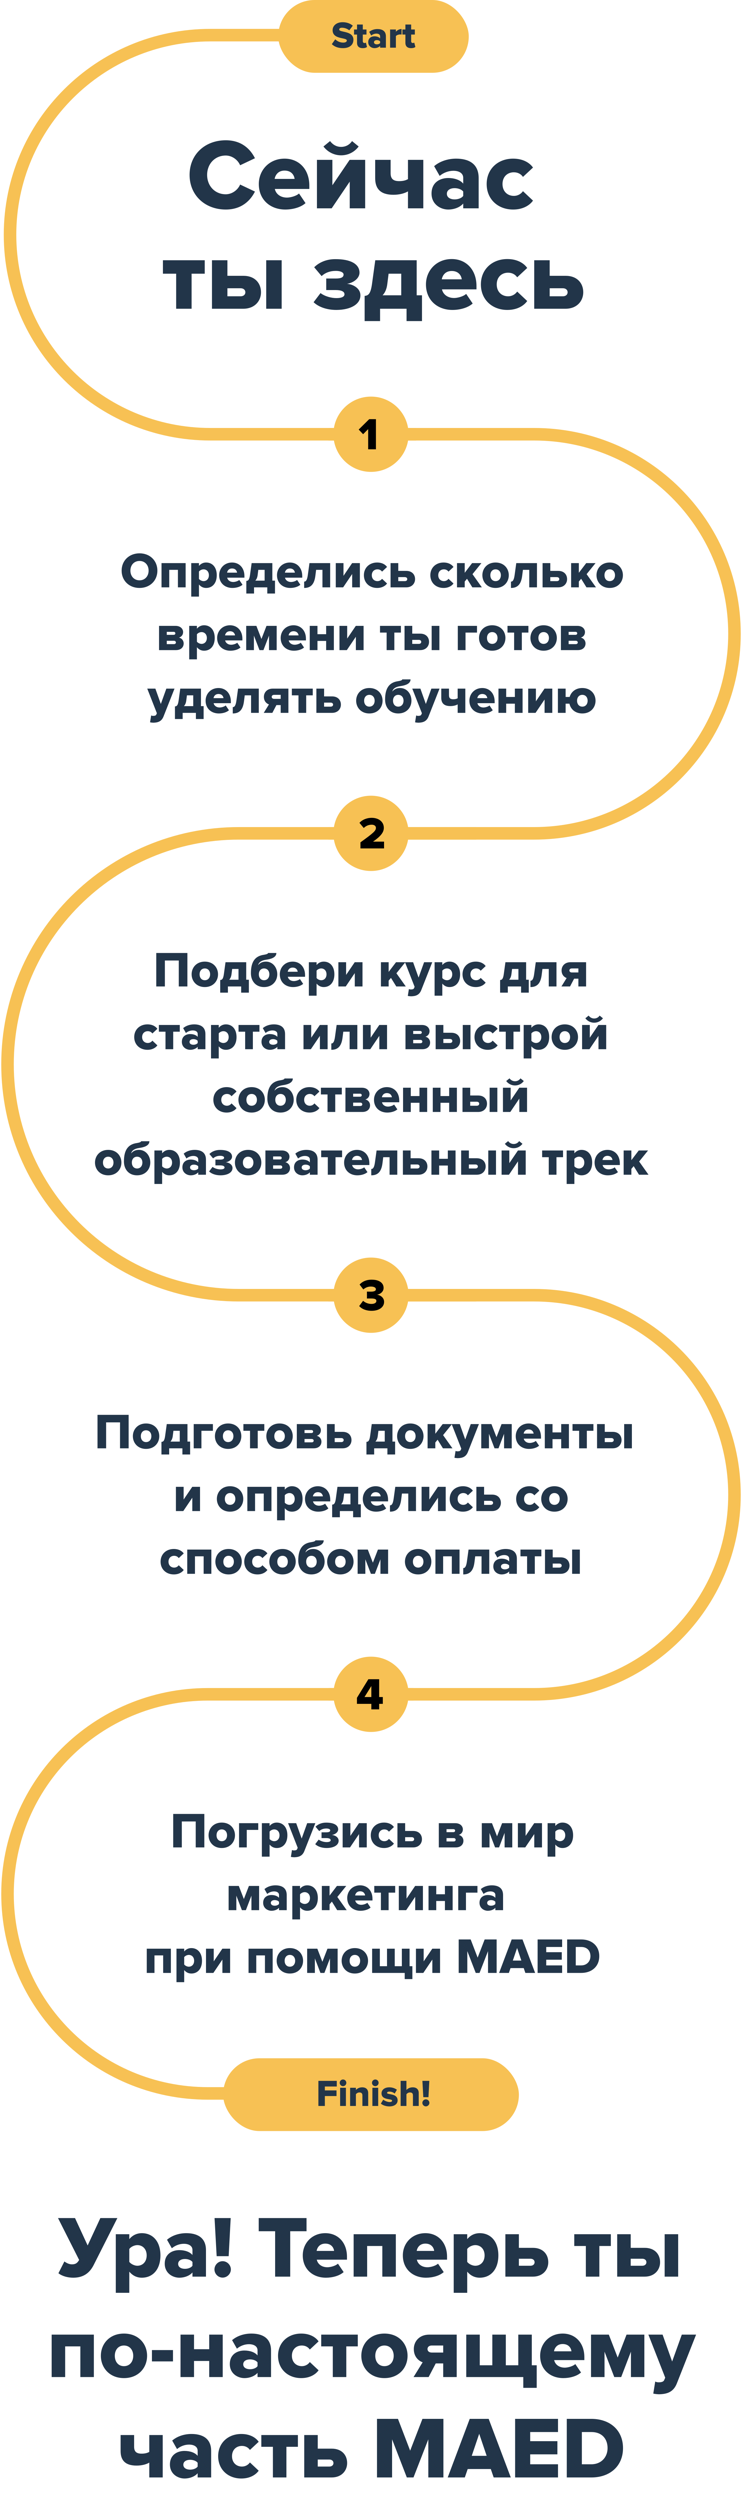 <svg width="296" height="996" viewBox="0 0 296 996" fill="none" xmlns="http://www.w3.org/2000/svg">
<path d="M131 332L213.043 332C257.202 332 293 296.407 293 252.5C293 208.593 257.202 173 213.043 173L131 173" stroke="#F7C154" stroke-width="5"/>
<path d="M166 14L83.957 14C39.798 14 4 49.593 4 93.5C4 137.407 39.798 173 83.957 173L166 173" stroke="#F7C154" stroke-width="5"/>
<path d="M131 675L213.043 675C257.202 675 293 639.407 293 595.5C293 551.593 257.202 516 213.043 516L131 516" stroke="#F7C154" stroke-width="5"/>
<path d="M165 675L82.957 675C38.798 675 3 710.593 3 754.5C3 798.407 38.798 834 82.957 834L165 834" stroke="#F7C154" stroke-width="5"/>
<path d="M190 332L95.296 332C44.322 332 3 373.19 3 424C3 474.81 44.322 516 95.296 516L190 516" stroke="#F7C154" stroke-width="5"/>
<path d="M90.066 83.48C96.506 83.48 99.986 79.76 101.706 76.32L95.786 73.52C94.906 75.64 92.626 77.4 90.066 77.4C85.706 77.4 82.626 74.04 82.626 69.68C82.626 65.32 85.706 61.96 90.066 61.96C92.626 61.96 94.906 63.72 95.786 65.84L101.706 63.04C99.946 59.52 96.506 55.88 90.066 55.88C81.866 55.88 75.626 61.44 75.626 69.68C75.626 77.88 81.866 83.48 90.066 83.48ZM113.801 83.48C116.761 83.48 119.961 82.64 121.881 80.92L119.281 77.08C118.201 78.12 115.841 78.72 114.481 78.72C111.681 78.72 110.001 77.08 109.641 75.28H123.401V73.96C123.401 67.4 119.241 63.2 113.521 63.2C107.481 63.2 103.241 67.72 103.241 73.32C103.241 79.6 107.841 83.48 113.801 83.48ZM117.521 71.28H109.561C109.801 69.88 110.841 67.96 113.521 67.96C116.361 67.96 117.361 69.92 117.521 71.28ZM132.315 83L139.515 72.36V83H145.675V63.68H139.475L132.595 73.8V63.68H126.435V83H132.315ZM143.075 58.36L140.435 56.2C139.435 57.68 137.915 58.52 136.075 58.52C134.155 58.52 132.675 57.56 131.675 56.2L129.035 58.36C130.675 60.52 133.235 61.88 136.075 61.88C138.955 61.88 141.475 60.52 143.075 58.36ZM149.666 63.68V71C149.666 75.08 151.666 77.6 156.946 77.6C159.506 77.6 161.546 76.96 162.746 76.24V83H168.866V63.68H162.746V71.36C161.986 71.8 160.946 72.16 159.226 72.16C157.026 72.16 155.826 71.36 155.826 69V63.68H149.666ZM190.948 83V70.92C190.948 64.92 186.588 63.2 181.948 63.2C178.988 63.2 175.668 64.08 173.188 66.2L175.388 70.08C176.948 68.76 178.948 68.04 180.868 68.04C183.348 68.04 184.788 69.16 184.788 70.84V73.16C183.628 71.72 181.348 70.92 178.788 70.92C175.828 70.92 172.148 72.44 172.148 77.12C172.148 81.48 175.828 83.48 178.788 83.48C181.268 83.48 183.588 82.52 184.788 81.08V83H190.948ZM181.348 79.44C179.708 79.44 178.268 78.72 178.268 77.2C178.268 75.68 179.708 74.96 181.348 74.96C182.708 74.96 184.148 75.44 184.788 76.32V78.04C184.148 78.96 182.708 79.44 181.348 79.44ZM204.7 83.48C208.86 83.48 211.46 81.6 212.62 79.92L208.62 76.16C207.86 77.24 206.62 78.04 204.98 78.04C202.42 78.04 200.46 76.24 200.46 73.32C200.46 70.4 202.42 68.64 204.98 68.64C206.62 68.64 207.86 69.36 208.62 70.48L212.62 66.76C211.46 65.04 208.86 63.2 204.7 63.2C198.66 63.2 194.14 67.28 194.14 73.32C194.14 79.4 198.66 83.48 204.7 83.48ZM76.432 123V109.04H81.672V103.68H64.992V109.04H70.272V123H76.432ZM84.56 103.68V123H97.08C101.56 123 104.12 119.96 104.12 116.44C104.12 112.88 101.76 109.88 97.08 109.88H90.72V103.68H84.56ZM96 114.84C97.16 114.84 97.88 115.52 97.88 116.44C97.88 117.36 97.16 118.04 96 118.04H90.72V114.84H96ZM112.36 123V103.68H106.2V123H112.36ZM134.22 123.48C140.1 123.44 143.82 121.08 143.78 117.64C143.78 114.84 140.82 113.24 138.42 113.08C141.1 112.64 143.42 110.84 143.42 108.6C143.38 105.32 140.1 103.2 133.7 103.24C130.18 103.24 127.26 104.56 125.34 106.48L128.3 110C129.74 108.64 131.66 107.92 134.02 107.92C135.82 107.92 137.06 108.52 137.06 109.36C137.06 110.36 136.3 110.96 133.94 110.96H130.14V115.56H133.94C136.22 115.56 137.42 116.16 137.42 117.24C137.42 118.16 136.42 118.76 134.22 118.76C132.22 118.76 129.66 118.12 127.86 116.76L125.1 120.4C126.98 122.2 130.18 123.48 134.22 123.48ZM145.462 127.92H151.622V123H162.182V127.92H168.342V117.64H166.222V103.68H149.702L148.422 112.96C147.862 117.16 146.902 117.76 145.462 117.88V127.92ZM155.022 109.04H160.062V117.64H152.622C153.622 116.6 154.262 115.12 154.502 113.16L155.022 109.04ZM180.481 123.48C183.441 123.48 186.641 122.64 188.561 120.92L185.961 117.08C184.881 118.12 182.521 118.72 181.161 118.72C178.361 118.72 176.681 117.08 176.321 115.28H190.081V113.96C190.081 107.4 185.921 103.2 180.201 103.2C174.161 103.2 169.921 107.72 169.921 113.32C169.921 119.6 174.521 123.48 180.481 123.48ZM184.201 111.28H176.241C176.481 109.88 177.521 107.96 180.201 107.96C183.041 107.96 184.041 109.92 184.201 111.28ZM202.395 123.48C206.555 123.48 209.155 121.6 210.315 119.92L206.315 116.16C205.555 117.24 204.315 118.04 202.675 118.04C200.115 118.04 198.155 116.24 198.155 113.32C198.155 110.4 200.115 108.64 202.675 108.64C204.315 108.64 205.555 109.36 206.315 110.48L210.315 106.76C209.155 105.04 206.555 103.2 202.395 103.2C196.355 103.2 191.835 107.28 191.835 113.32C191.835 119.4 196.355 123.48 202.395 123.48ZM213.115 103.68V123H225.635C230.115 123 232.675 119.96 232.675 116.44C232.675 112.88 230.315 109.88 225.635 109.88H219.275V103.68H213.115ZM224.555 114.84C225.715 114.84 226.435 115.52 226.435 116.44C226.435 117.36 225.715 118.04 224.555 118.04H219.275V114.84H224.555Z" fill="#223549"/>
<path d="M74.755 393V379.66H62.335V393H65.775V382.66H71.315V393H74.755ZM81.699 393.24C85.019 393.24 86.979 390.88 86.979 388.16C86.979 385.44 85.019 383.1 81.699 383.1C78.419 383.1 76.439 385.44 76.439 388.16C76.439 390.88 78.419 393.24 81.699 393.24ZM81.699 390.52C80.359 390.52 79.619 389.46 79.619 388.16C79.619 386.88 80.359 385.82 81.699 385.82C83.059 385.82 83.819 386.88 83.819 388.16C83.819 389.46 83.059 390.52 81.699 390.52ZM87.842 395.46H90.922V393H96.202V395.46H99.282V390.32H98.222V383.34H89.962L89.322 387.98C89.042 390.08 88.562 390.38 87.842 390.44V395.46ZM92.622 386.02H95.142V390.32H91.422C91.922 389.8 92.242 389.06 92.362 388.08L92.622 386.02ZM105.332 390.52C103.992 390.52 103.252 389.46 103.252 388.14C103.252 386.88 103.992 385.82 105.332 385.82C106.692 385.82 107.452 386.88 107.452 388.14C107.452 389.46 106.692 390.52 105.332 390.52ZM105.332 393.24C108.672 393.24 110.612 390.86 110.612 388.14C110.612 385.46 108.832 383.1 106.072 383.1C104.772 383.1 103.732 383.56 102.952 384.52C103.232 383.48 104.072 382.64 106.312 382.32C107.872 382.1 110.252 381.54 110.252 379.66H106.932C106.932 379.96 106.392 380.2 105.252 380.38C101.852 380.86 100.092 383.02 100.092 387.72C100.092 390.86 102.032 393.24 105.332 393.24ZM116.895 393.24C118.375 393.24 119.975 392.82 120.935 391.96L119.635 390.04C119.095 390.56 117.915 390.86 117.235 390.86C115.835 390.86 114.995 390.04 114.815 389.14H121.695V388.48C121.695 385.2 119.615 383.1 116.755 383.1C113.735 383.1 111.615 385.36 111.615 388.16C111.615 391.3 113.915 393.24 116.895 393.24ZM118.755 387.14H114.775C114.895 386.44 115.415 385.48 116.755 385.48C118.175 385.48 118.675 386.46 118.755 387.14ZM129.152 393.24C131.572 393.24 133.392 391.44 133.392 388.16C133.392 384.9 131.572 383.1 129.152 383.1C128.052 383.1 127.052 383.54 126.292 384.46V383.34H123.212V396.68H126.292V391.86C127.092 392.82 128.072 393.24 129.152 393.24ZM128.132 390.52C127.472 390.52 126.672 390.14 126.292 389.64V386.7C126.672 386.18 127.472 385.82 128.132 385.82C129.332 385.82 130.252 386.72 130.252 388.16C130.252 389.62 129.332 390.52 128.132 390.52ZM137.929 393L141.529 387.68V393H144.609V383.34H141.509L138.069 388.4V383.34H134.989V393H137.929ZM161.882 393L158.142 387.74L161.702 383.34H157.982L155.042 387.2V383.34H151.962V393H155.042V390.68L155.962 389.58L158.082 393H161.882ZM162.68 396.76C163 396.86 163.72 396.92 164 396.92C165.84 396.88 167.3 396.42 168.08 394.38L172.44 383.34H169.18L166.98 389.46L164.8 383.34H161.56L165.4 393.14L165.18 393.66C165.02 394.06 164.58 394.2 163.88 394.2C163.64 394.2 163.34 394.14 163.12 394.02L162.68 396.76ZM179.308 393.24C181.728 393.24 183.548 391.44 183.548 388.16C183.548 384.9 181.728 383.1 179.308 383.1C178.208 383.1 177.208 383.54 176.448 384.46V383.34H173.368V396.68H176.448V391.86C177.248 392.82 178.228 393.24 179.308 393.24ZM178.288 390.52C177.628 390.52 176.828 390.14 176.448 389.64V386.7C176.828 386.18 177.628 385.82 178.288 385.82C179.488 385.82 180.408 386.72 180.408 388.16C180.408 389.62 179.488 390.52 178.288 390.52ZM189.785 393.24C191.865 393.24 193.165 392.3 193.745 391.46L191.745 389.58C191.365 390.12 190.745 390.52 189.925 390.52C188.645 390.52 187.665 389.62 187.665 388.16C187.665 386.7 188.645 385.82 189.925 385.82C190.745 385.82 191.365 386.18 191.745 386.74L193.745 384.88C193.165 384.02 191.865 383.1 189.785 383.1C186.765 383.1 184.505 385.14 184.505 388.16C184.505 391.2 186.765 393.24 189.785 393.24ZM199.503 395.46H202.583V393H207.863V395.46H210.943V390.32H209.883V383.34H201.623L200.983 387.98C200.703 390.08 200.223 390.38 199.503 390.44V395.46ZM204.283 386.02H206.803V390.32H203.083C203.583 389.8 203.903 389.06 204.023 388.08L204.283 386.02ZM211.612 393.24C214.452 393.24 215.692 391.54 216.092 388.38L216.392 386.02H218.912V393H221.992V383.34H213.732L213.092 387.98C212.812 390.08 212.332 390.72 211.612 390.72V393.24ZM227.407 393L229.027 389.9H230.727V393H233.807V383.34H227.547C225.307 383.34 224.027 384.86 224.027 386.62C224.027 388.4 225.127 389.32 226.047 389.64L223.967 393H227.407ZM228.087 387.42C227.507 387.42 227.147 387.08 227.147 386.62C227.147 386.16 227.527 385.82 228.087 385.82H230.727V387.42H228.087ZM58.819 418.24C60.899 418.24 62.199 417.3 62.779 416.46L60.779 414.58C60.399 415.12 59.779 415.52 58.959 415.52C57.679 415.52 56.699 414.62 56.699 413.16C56.699 411.7 57.679 410.82 58.959 410.82C59.779 410.82 60.399 411.18 60.779 411.74L62.779 409.88C62.199 409.02 60.899 408.1 58.819 408.1C55.799 408.1 53.539 410.14 53.539 413.16C53.539 416.2 55.799 418.24 58.819 418.24ZM69.099 418V411.02H71.719V408.34H63.379V411.02H66.019V418H69.099ZM81.943 418V411.96C81.943 408.96 79.763 408.1 77.443 408.1C75.963 408.1 74.303 408.54 73.063 409.6L74.163 411.54C74.943 410.88 75.943 410.52 76.903 410.52C78.143 410.52 78.863 411.08 78.863 411.92V413.08C78.283 412.36 77.143 411.96 75.863 411.96C74.383 411.96 72.543 412.72 72.543 415.06C72.543 417.24 74.383 418.24 75.863 418.24C77.103 418.24 78.263 417.76 78.863 417.04V418H81.943ZM77.143 416.22C76.323 416.22 75.603 415.86 75.603 415.1C75.603 414.34 76.323 413.98 77.143 413.98C77.823 413.98 78.543 414.22 78.863 414.66V415.52C78.543 415.98 77.823 416.22 77.143 416.22ZM90.119 418.24C92.539 418.24 94.359 416.44 94.359 413.16C94.359 409.9 92.539 408.1 90.119 408.1C89.019 408.1 88.019 408.54 87.259 409.46V408.34H84.179V421.68H87.259V416.86C88.059 417.82 89.039 418.24 90.119 418.24ZM89.099 415.52C88.439 415.52 87.639 415.14 87.259 414.64V411.7C87.639 411.18 88.439 410.82 89.099 410.82C90.299 410.82 91.219 411.72 91.219 413.16C91.219 414.62 90.299 415.52 89.099 415.52ZM100.876 418V411.02H103.496V408.34H95.156V411.02H97.796V418H100.876ZM113.72 418V411.96C113.72 408.96 111.54 408.1 109.22 408.1C107.74 408.1 106.08 408.54 104.84 409.6L105.94 411.54C106.72 410.88 107.72 410.52 108.68 410.52C109.92 410.52 110.64 411.08 110.64 411.92V413.08C110.06 412.36 108.92 411.96 107.64 411.96C106.16 411.96 104.32 412.72 104.32 415.06C104.32 417.24 106.16 418.24 107.64 418.24C108.88 418.24 110.04 417.76 110.64 417.04V418H113.72ZM108.92 416.22C108.1 416.22 107.38 415.86 107.38 415.1C107.38 414.34 108.1 413.98 108.92 413.98C109.6 413.98 110.32 414.22 110.64 414.66V415.52C110.32 415.98 109.6 416.22 108.92 416.22ZM124.013 418L127.613 412.68V418H130.693V408.34H127.593L124.153 413.4V408.34H121.073V418H124.013ZM132.169 418.24C135.009 418.24 136.249 416.54 136.649 413.38L136.949 411.02H139.469V418H142.549V408.34H134.289L133.649 412.98C133.369 415.08 132.889 415.72 132.169 415.72V418.24ZM147.724 418L151.324 412.68V418H154.404V408.34H151.304L147.864 413.4V408.34H144.784V418H147.724ZM168.497 418C170.557 418 171.577 416.78 171.577 415.36C171.577 414.18 170.797 413.24 169.697 413.02C170.637 412.74 171.357 411.96 171.357 410.82C171.357 409.6 170.377 408.34 168.317 408.34H161.757V418H168.497ZM167.717 415.62H164.837V414.28H167.717C168.177 414.28 168.477 414.58 168.477 414.96C168.477 415.36 168.157 415.62 167.717 415.62ZM167.597 411.92H164.837V410.72H167.597C167.997 410.72 168.257 410.96 168.257 411.32C168.257 411.66 167.997 411.92 167.597 411.92ZM173.788 408.34V418H180.048C182.288 418 183.568 416.48 183.568 414.72C183.568 412.94 182.388 411.44 180.048 411.44H176.868V408.34H173.788ZM179.508 413.92C180.088 413.92 180.448 414.26 180.448 414.72C180.448 415.18 180.088 415.52 179.508 415.52H176.868V413.92H179.508ZM187.688 418V408.34H184.608V418H187.688ZM194.561 418.24C196.641 418.24 197.941 417.3 198.521 416.46L196.521 414.58C196.141 415.12 195.521 415.52 194.701 415.52C193.421 415.52 192.441 414.62 192.441 413.16C192.441 411.7 193.421 410.82 194.701 410.82C195.521 410.82 196.141 411.18 196.521 411.74L198.521 409.88C197.941 409.02 196.641 408.1 194.561 408.1C191.541 408.1 189.281 410.14 189.281 413.16C189.281 416.2 191.541 418.24 194.561 418.24ZM204.841 418V411.02H207.461V408.34H199.121V411.02H201.761V418H204.841ZM214.845 418.24C217.265 418.24 219.085 416.44 219.085 413.16C219.085 409.9 217.265 408.1 214.845 408.1C213.745 408.1 212.745 408.54 211.985 409.46V408.34H208.905V421.68H211.985V416.86C212.785 417.82 213.765 418.24 214.845 418.24ZM213.825 415.52C213.165 415.52 212.365 415.14 211.985 414.64V411.7C212.365 411.18 213.165 410.82 213.825 410.82C215.025 410.82 215.945 411.72 215.945 413.16C215.945 414.62 215.025 415.52 213.825 415.52ZM225.303 418.24C228.623 418.24 230.582 415.88 230.582 413.16C230.582 410.44 228.623 408.1 225.303 408.1C222.023 408.1 220.043 410.44 220.043 413.16C220.043 415.88 222.023 418.24 225.303 418.24ZM225.303 415.52C223.963 415.52 223.223 414.46 223.223 413.16C223.223 411.88 223.963 410.82 225.303 410.82C226.663 410.82 227.423 411.88 227.423 413.16C227.423 414.46 226.663 415.52 225.303 415.52ZM235.146 418L238.746 412.68V418H241.826V408.34H238.726L235.286 413.4V408.34H232.206V418H235.146ZM240.526 405.68L239.206 404.6C238.706 405.34 237.946 405.76 237.026 405.76C236.066 405.76 235.326 405.28 234.826 404.6L233.506 405.68C234.326 406.76 235.606 407.44 237.026 407.44C238.466 407.44 239.726 406.76 240.526 405.68ZM90.391 443.24C92.471 443.24 93.771 442.3 94.351 441.46L92.351 439.58C91.971 440.12 91.351 440.52 90.531 440.52C89.251 440.52 88.271 439.62 88.271 438.16C88.271 436.7 89.251 435.82 90.531 435.82C91.351 435.82 91.971 436.18 92.351 436.74L94.351 434.88C93.771 434.02 92.471 433.1 90.391 433.1C87.371 433.1 85.111 435.14 85.111 438.16C85.111 441.2 87.371 443.24 90.391 443.24ZM100.371 443.24C103.691 443.24 105.651 440.88 105.651 438.16C105.651 435.44 103.691 433.1 100.371 433.1C97.091 433.1 95.111 435.44 95.111 438.16C95.111 440.88 97.091 443.24 100.371 443.24ZM100.371 440.52C99.031 440.52 98.291 439.46 98.291 438.16C98.291 436.88 99.031 435.82 100.371 435.82C101.731 435.82 102.491 436.88 102.491 438.16C102.491 439.46 101.731 440.52 100.371 440.52ZM111.894 440.52C110.554 440.52 109.814 439.46 109.814 438.14C109.814 436.88 110.554 435.82 111.894 435.82C113.254 435.82 114.014 436.88 114.014 438.14C114.014 439.46 113.254 440.52 111.894 440.52ZM111.894 443.24C115.234 443.24 117.174 440.86 117.174 438.14C117.174 435.46 115.394 433.1 112.634 433.1C111.334 433.1 110.294 433.56 109.514 434.52C109.794 433.48 110.634 432.64 112.874 432.32C114.434 432.1 116.814 431.54 116.814 429.66H113.494C113.494 429.96 112.954 430.2 111.814 430.38C108.414 430.86 106.654 433.02 106.654 437.72C106.654 440.86 108.594 443.24 111.894 443.24ZM123.457 443.24C125.537 443.24 126.837 442.3 127.417 441.46L125.417 439.58C125.037 440.12 124.417 440.52 123.597 440.52C122.317 440.52 121.337 439.62 121.337 438.16C121.337 436.7 122.317 435.82 123.597 435.82C124.417 435.82 125.037 436.18 125.417 436.74L127.417 434.88C126.837 434.02 125.537 433.1 123.457 433.1C120.437 433.1 118.177 435.14 118.177 438.16C118.177 441.2 120.437 443.24 123.457 443.24ZM133.737 443V436.02H136.357V433.34H128.017V436.02H130.657V443H133.737ZM144.542 443C146.602 443 147.622 441.78 147.622 440.36C147.622 439.18 146.842 438.24 145.742 438.02C146.682 437.74 147.402 436.96 147.402 435.82C147.402 434.6 146.422 433.34 144.362 433.34H137.802V443H144.542ZM143.762 440.62H140.882V439.28H143.762C144.222 439.28 144.522 439.58 144.522 439.96C144.522 440.36 144.202 440.62 143.762 440.62ZM143.642 436.92H140.882V435.72H143.642C144.042 435.72 144.302 435.96 144.302 436.32C144.302 436.66 144.042 436.92 143.642 436.92ZM154.473 443.24C155.953 443.24 157.553 442.82 158.513 441.96L157.213 440.04C156.673 440.56 155.493 440.86 154.813 440.86C153.413 440.86 152.573 440.04 152.393 439.14H159.273V438.48C159.273 435.2 157.193 433.1 154.333 433.1C151.313 433.1 149.193 435.36 149.193 438.16C149.193 441.3 151.493 443.24 154.473 443.24ZM156.333 437.14H152.353C152.473 436.44 152.993 435.48 154.333 435.48C155.753 435.48 156.253 436.46 156.333 437.14ZM163.87 443V439.34H167.33V443H170.41V433.34H167.33V436.66H163.87V433.34H160.79V443H163.87ZM175.725 443V439.34H179.185V443H182.265V433.34H179.185V436.66H175.725V433.34H172.645V443H175.725ZM184.501 433.34V443H190.761C193.001 443 194.281 441.48 194.281 439.72C194.281 437.94 193.101 436.44 190.761 436.44H187.581V433.34H184.501ZM190.221 438.92C190.801 438.92 191.161 439.26 191.161 439.72C191.161 440.18 190.801 440.52 190.221 440.52H187.581V438.92H190.221ZM198.401 443V433.34H195.321V443H198.401ZM203.574 443L207.174 437.68V443H210.254V433.34H207.154L203.714 438.4V433.34H200.634V443H203.574ZM208.954 430.68L207.634 429.6C207.134 430.34 206.374 430.76 205.454 430.76C204.494 430.76 203.754 430.28 203.254 429.6L201.934 430.68C202.754 431.76 204.034 432.44 205.454 432.44C206.894 432.44 208.154 431.76 208.954 430.68ZM43.154 468.24C46.474 468.24 48.434 465.88 48.434 463.16C48.434 460.44 46.474 458.1 43.154 458.1C39.874 458.1 37.894 460.44 37.894 463.16C37.894 465.88 39.874 468.24 43.154 468.24ZM43.154 465.52C41.814 465.52 41.074 464.46 41.074 463.16C41.074 461.88 41.814 460.82 43.154 460.82C44.514 460.82 45.274 461.88 45.274 463.16C45.274 464.46 44.514 465.52 43.154 465.52ZM54.678 465.52C53.337 465.52 52.597 464.46 52.597 463.14C52.597 461.88 53.337 460.82 54.678 460.82C56.038 460.82 56.797 461.88 56.797 463.14C56.797 464.46 56.038 465.52 54.678 465.52ZM54.678 468.24C58.017 468.24 59.958 465.86 59.958 463.14C59.958 460.46 58.178 458.1 55.417 458.1C54.117 458.1 53.078 458.56 52.297 459.52C52.578 458.48 53.417 457.64 55.657 457.32C57.218 457.1 59.597 456.54 59.597 454.66H56.278C56.278 454.96 55.737 455.2 54.597 455.38C51.197 455.86 49.438 458.02 49.438 462.72C49.438 465.86 51.377 468.24 54.678 468.24ZM67.54 468.24C69.96 468.24 71.781 466.44 71.781 463.16C71.781 459.9 69.96 458.1 67.54 458.1C66.441 458.1 65.441 458.54 64.68 459.46V458.34H61.6V471.68H64.68V466.86C65.481 467.82 66.46 468.24 67.54 468.24ZM66.52 465.52C65.861 465.52 65.061 465.14 64.68 464.64V461.7C65.061 461.18 65.861 460.82 66.52 460.82C67.721 460.82 68.641 461.72 68.641 463.16C68.641 464.62 67.721 465.52 66.52 465.52ZM82.158 468V461.96C82.158 458.96 79.978 458.1 77.658 458.1C76.178 458.1 74.518 458.54 73.278 459.6L74.378 461.54C75.158 460.88 76.158 460.52 77.118 460.52C78.358 460.52 79.078 461.08 79.078 461.92V463.08C78.498 462.36 77.358 461.96 76.078 461.96C74.598 461.96 72.758 462.72 72.758 465.06C72.758 467.24 74.598 468.24 76.078 468.24C77.318 468.24 78.478 467.76 79.078 467.04V468H82.158ZM77.358 466.22C76.538 466.22 75.818 465.86 75.818 465.1C75.818 464.34 76.538 463.98 77.358 463.98C78.038 463.98 78.758 464.22 79.078 464.66V465.52C78.758 465.98 78.038 466.22 77.358 466.22ZM87.973 468.24C90.913 468.22 92.773 467.04 92.753 465.32C92.753 463.92 91.273 463.12 90.073 463.04C91.413 462.82 92.573 461.92 92.573 460.8C92.553 459.16 90.913 458.1 87.713 458.12C85.953 458.12 84.493 458.78 83.533 459.74L85.013 461.5C85.733 460.82 86.693 460.46 87.873 460.46C88.773 460.46 89.393 460.76 89.393 461.18C89.393 461.68 89.013 461.98 87.833 461.98H85.933V464.28H87.833C88.973 464.28 89.573 464.58 89.573 465.12C89.573 465.58 89.073 465.88 87.973 465.88C86.973 465.88 85.693 465.56 84.793 464.88L83.413 466.7C84.353 467.6 85.953 468.24 87.973 468.24ZM98.974 468.24C102.294 468.24 104.254 465.88 104.254 463.16C104.254 460.44 102.294 458.1 98.974 458.1C95.694 458.1 93.714 460.44 93.714 463.16C93.714 465.88 95.694 468.24 98.974 468.24ZM98.974 465.52C97.634 465.52 96.894 464.46 96.894 463.16C96.894 461.88 97.634 460.82 98.974 460.82C100.334 460.82 101.094 461.88 101.094 463.16C101.094 464.46 100.334 465.52 98.974 465.52ZM112.618 468C114.678 468 115.698 466.78 115.698 465.36C115.698 464.18 114.918 463.24 113.818 463.02C114.758 462.74 115.478 461.96 115.478 460.82C115.478 459.6 114.498 458.34 112.438 458.34H105.878V468H112.618ZM111.838 465.62H108.958V464.28H111.838C112.298 464.28 112.598 464.58 112.598 464.96C112.598 465.36 112.278 465.62 111.838 465.62ZM111.718 461.92H108.958V460.72H111.718C112.118 460.72 112.378 460.96 112.378 461.32C112.378 461.66 112.118 461.92 111.718 461.92ZM126.689 468V461.96C126.689 458.96 124.509 458.1 122.189 458.1C120.709 458.1 119.049 458.54 117.809 459.6L118.909 461.54C119.689 460.88 120.689 460.52 121.649 460.52C122.889 460.52 123.609 461.08 123.609 461.92V463.08C123.029 462.36 121.889 461.96 120.609 461.96C119.129 461.96 117.289 462.72 117.289 465.06C117.289 467.24 119.129 468.24 120.609 468.24C121.849 468.24 123.009 467.76 123.609 467.04V468H126.689ZM121.889 466.22C121.069 466.22 120.349 465.86 120.349 465.1C120.349 464.34 121.069 463.98 121.889 463.98C122.569 463.98 123.289 464.22 123.609 464.66V465.52C123.289 465.98 122.569 466.22 121.889 466.22ZM133.845 468V461.02H136.465V458.34H128.125V461.02H130.765V468H133.845ZM142.549 468.24C144.029 468.24 145.629 467.82 146.589 466.96L145.289 465.04C144.749 465.56 143.569 465.86 142.889 465.86C141.489 465.86 140.649 465.04 140.469 464.14H147.349V463.48C147.349 460.2 145.269 458.1 142.409 458.1C139.389 458.1 137.269 460.36 137.269 463.16C137.269 466.3 139.569 468.24 142.549 468.24ZM144.409 462.14H140.429C140.549 461.44 141.069 460.48 142.409 460.48C143.829 460.48 144.329 461.46 144.409 462.14ZM148.106 468.24C150.946 468.24 152.186 466.54 152.586 463.38L152.886 461.02H155.406V468H158.486V458.34H150.226L149.586 462.98C149.306 465.08 148.826 465.72 148.106 465.72V468.24ZM160.722 458.34V468H166.982C169.222 468 170.502 466.48 170.502 464.72C170.502 462.94 169.322 461.44 166.982 461.44H163.802V458.34H160.722ZM166.442 463.92C167.022 463.92 167.382 464.26 167.382 464.72C167.382 465.18 167.022 465.52 166.442 465.52H163.802V463.92H166.442ZM175.188 468V464.34H178.648V468H181.728V458.34H178.648V461.66H175.188V458.34H172.108V468H175.188ZM183.964 458.34V468H190.224C192.464 468 193.744 466.48 193.744 464.72C193.744 462.94 192.564 461.44 190.224 461.44H187.044V458.34H183.964ZM189.684 463.92C190.264 463.92 190.624 464.26 190.624 464.72C190.624 465.18 190.264 465.52 189.684 465.52H187.044V463.92H189.684ZM197.864 468V458.34H194.784V468H197.864ZM203.037 468L206.637 462.68V468H209.717V458.34H206.617L203.177 463.4V458.34H200.097V468H203.037ZM208.417 455.68L207.097 454.6C206.597 455.34 205.837 455.76 204.917 455.76C203.957 455.76 203.217 455.28 202.717 454.6L201.397 455.68C202.217 456.76 203.497 457.44 204.917 457.44C206.357 457.44 207.617 456.76 208.417 455.68ZM221.989 468V461.02H224.609V458.34H216.269V461.02H218.909V468H221.989ZM231.994 468.24C234.414 468.24 236.234 466.44 236.234 463.16C236.234 459.9 234.414 458.1 231.994 458.1C230.894 458.1 229.894 458.54 229.134 459.46V458.34H226.054V471.68H229.134V466.86C229.934 467.82 230.914 468.24 231.994 468.24ZM230.974 465.52C230.314 465.52 229.514 465.14 229.134 464.64V461.7C229.514 461.18 230.314 460.82 230.974 460.82C232.174 460.82 233.094 461.72 233.094 463.16C233.094 464.62 232.174 465.52 230.974 465.52ZM242.471 468.24C243.951 468.24 245.551 467.82 246.511 466.96L245.211 465.04C244.671 465.56 243.491 465.86 242.811 465.86C241.411 465.86 240.571 465.04 240.391 464.14H247.271V463.48C247.271 460.2 245.191 458.1 242.331 458.1C239.311 458.1 237.191 460.36 237.191 463.16C237.191 466.3 239.491 468.24 242.471 468.24ZM244.331 462.14H240.351C240.471 461.44 240.991 460.48 242.331 460.48C243.751 460.48 244.251 461.46 244.331 462.14ZM258.708 468L254.968 462.74L258.528 458.34H254.808L251.868 462.2V458.34H248.788V468H251.868V465.68L252.788 464.58L254.908 468H258.708Z" fill="#223549"/>
<path d="M55.662 234.24C59.742 234.24 62.782 231.4 62.782 227.34C62.782 223.28 59.742 220.44 55.662 220.44C51.582 220.44 48.522 223.28 48.522 227.34C48.522 231.4 51.582 234.24 55.662 234.24ZM55.662 231.2C53.442 231.2 52.022 229.5 52.022 227.34C52.022 225.16 53.442 223.48 55.662 223.48C57.862 223.48 59.282 225.16 59.282 227.34C59.282 229.5 57.862 231.2 55.662 231.2ZM74.055 234V224.34H64.434V234H67.514V227.02H70.975V234H74.055ZM82.23 234.24C84.65 234.24 86.47 232.44 86.47 229.16C86.47 225.9 84.65 224.1 82.23 224.1C81.13 224.1 80.13 224.54 79.37 225.46V224.34H76.29V237.68H79.37V232.86C80.17 233.82 81.15 234.24 82.23 234.24ZM81.21 231.52C80.55 231.52 79.75 231.14 79.37 230.64V227.7C79.75 227.18 80.55 226.82 81.21 226.82C82.41 226.82 83.33 227.72 83.33 229.16C83.33 230.62 82.41 231.52 81.21 231.52ZM92.707 234.24C94.187 234.24 95.787 233.82 96.747 232.96L95.447 231.04C94.907 231.56 93.727 231.86 93.047 231.86C91.647 231.86 90.807 231.04 90.627 230.14H97.507V229.48C97.507 226.2 95.427 224.1 92.567 224.1C89.547 224.1 87.427 226.36 87.427 229.16C87.427 232.3 89.727 234.24 92.707 234.24ZM94.567 228.14H90.587C90.707 227.44 91.227 226.48 92.567 226.48C93.987 226.48 94.487 227.46 94.567 228.14ZM98.264 236.46H101.344V234H106.624V236.46H109.704V231.32H108.644V224.34H100.384L99.744 228.98C99.464 231.08 98.984 231.38 98.264 231.44V236.46ZM103.044 227.02H105.564V231.32H101.844C102.344 230.8 102.664 230.06 102.784 229.08L103.044 227.02ZM115.774 234.24C117.254 234.24 118.854 233.82 119.814 232.96L118.514 231.04C117.974 231.56 116.794 231.86 116.114 231.86C114.714 231.86 113.874 231.04 113.694 230.14H120.574V229.48C120.574 226.2 118.494 224.1 115.634 224.1C112.614 224.1 110.494 226.36 110.494 229.16C110.494 232.3 112.794 234.24 115.774 234.24ZM117.634 228.14H113.654C113.774 227.44 114.294 226.48 115.634 226.48C117.054 226.48 117.554 227.46 117.634 228.14ZM121.331 234.24C124.171 234.24 125.411 232.54 125.811 229.38L126.111 227.02H128.631V234H131.711V224.34H123.451L122.811 228.98C122.531 231.08 122.051 231.72 121.331 231.72V234.24ZM136.886 234L140.486 228.68V234H143.566V224.34H140.466L137.026 229.4V224.34H133.946V234H136.886ZM150.442 234.24C152.522 234.24 153.822 233.3 154.402 232.46L152.402 230.58C152.022 231.12 151.402 231.52 150.582 231.52C149.302 231.52 148.322 230.62 148.322 229.16C148.322 227.7 149.302 226.82 150.582 226.82C151.402 226.82 152.022 227.18 152.402 227.74L154.402 225.88C153.822 225.02 152.522 224.1 150.442 224.1C147.422 224.1 145.162 226.14 145.162 229.16C145.162 232.2 147.422 234.24 150.442 234.24ZM155.802 224.34V234H162.062C164.302 234 165.582 232.48 165.582 230.72C165.582 228.94 164.402 227.44 162.062 227.44H158.882V224.34H155.802ZM161.522 229.92C162.102 229.92 162.462 230.26 162.462 230.72C162.462 231.18 162.102 231.52 161.522 231.52H158.882V229.92H161.522ZM176.946 234.24C179.026 234.24 180.326 233.3 180.906 232.46L178.906 230.58C178.526 231.12 177.906 231.52 177.086 231.52C175.806 231.52 174.826 230.62 174.826 229.16C174.826 227.7 175.806 226.82 177.086 226.82C177.906 226.82 178.526 227.18 178.906 227.74L180.906 225.88C180.326 225.02 179.026 224.1 176.946 224.1C173.926 224.1 171.666 226.14 171.666 229.16C171.666 232.2 173.926 234.24 176.946 234.24ZM192.226 234L188.486 228.74L192.046 224.34H188.326L185.386 228.2V224.34H182.306V234H185.386V231.68L186.306 230.58L188.426 234H192.226ZM197.687 234.24C201.007 234.24 202.967 231.88 202.967 229.16C202.967 226.44 201.007 224.1 197.687 224.1C194.407 224.1 192.427 226.44 192.427 229.16C192.427 231.88 194.407 234.24 197.687 234.24ZM197.687 231.52C196.347 231.52 195.607 230.46 195.607 229.16C195.607 227.88 196.347 226.82 197.687 226.82C199.047 226.82 199.807 227.88 199.807 229.16C199.807 230.46 199.047 231.52 197.687 231.52ZM203.831 234.24C206.671 234.24 207.911 232.54 208.311 229.38L208.611 227.02H211.131V234H214.211V224.34H205.951L205.311 228.98C205.031 231.08 204.551 231.72 203.831 231.72V234.24ZM216.446 224.34V234H222.706C224.946 234 226.226 232.48 226.226 230.72C226.226 228.94 225.046 227.44 222.706 227.44H219.526V224.34H216.446ZM222.166 229.92C222.746 229.92 223.106 230.26 223.106 230.72C223.106 231.18 222.746 231.52 222.166 231.52H219.526V229.92H222.166ZM237.753 234L234.013 228.74L237.573 224.34H233.853L230.913 228.2V224.34H227.833V234H230.913V231.68L231.833 230.58L233.953 234H237.753ZM243.215 234.24C246.535 234.24 248.495 231.88 248.495 229.16C248.495 226.44 246.535 224.1 243.215 224.1C239.935 224.1 237.955 226.44 237.955 229.16C237.955 231.88 239.935 234.24 243.215 234.24ZM243.215 231.52C241.875 231.52 241.135 230.46 241.135 229.16C241.135 227.88 241.875 226.82 243.215 226.82C244.575 226.82 245.335 227.88 245.335 229.16C245.335 230.46 244.575 231.52 243.215 231.52ZM70.188 259C72.248 259 73.268 257.78 73.268 256.36C73.268 255.18 72.488 254.24 71.388 254.02C72.328 253.74 73.048 252.96 73.048 251.82C73.048 250.6 72.068 249.34 70.008 249.34H63.448V259H70.188ZM69.408 256.62H66.528V255.28H69.408C69.868 255.28 70.168 255.58 70.168 255.96C70.168 256.36 69.848 256.62 69.408 256.62ZM69.288 252.92H66.528V251.72H69.288C69.688 251.72 69.948 251.96 69.948 252.32C69.948 252.66 69.688 252.92 69.288 252.92ZM81.419 259.24C83.839 259.24 85.659 257.44 85.659 254.16C85.659 250.9 83.839 249.1 81.419 249.1C80.319 249.1 79.319 249.54 78.559 250.46V249.34H75.479V262.68H78.559V257.86C79.359 258.82 80.339 259.24 81.419 259.24ZM80.399 256.52C79.739 256.52 78.939 256.14 78.559 255.64V252.7C78.939 252.18 79.739 251.82 80.399 251.82C81.599 251.82 82.519 252.72 82.519 254.16C82.519 255.62 81.599 256.52 80.399 256.52ZM91.897 259.24C93.377 259.24 94.977 258.82 95.937 257.96L94.637 256.04C94.097 256.56 92.917 256.86 92.237 256.86C90.837 256.86 89.997 256.04 89.817 255.14H96.697V254.48C96.697 251.2 94.617 249.1 91.757 249.1C88.737 249.1 86.617 251.36 86.617 254.16C86.617 257.3 88.917 259.24 91.897 259.24ZM93.757 253.14H89.777C89.897 252.44 90.417 251.48 91.757 251.48C93.177 251.48 93.677 252.46 93.757 253.14ZM110.374 259V249.34H106.314L104.294 254.56L102.274 249.34H98.214V259H101.294V253.22L103.514 259H105.094L107.314 253.22V259H110.374ZM117.248 259.24C118.728 259.24 120.328 258.82 121.288 257.96L119.988 256.04C119.448 256.56 118.268 256.86 117.588 256.86C116.188 256.86 115.348 256.04 115.168 255.14H122.048V254.48C122.048 251.2 119.968 249.1 117.108 249.1C114.088 249.1 111.968 251.36 111.968 254.16C111.968 257.3 114.268 259.24 117.248 259.24ZM119.108 253.14H115.128C115.248 252.44 115.768 251.48 117.108 251.48C118.528 251.48 119.028 252.46 119.108 253.14ZM126.645 259V255.34H130.105V259H133.185V249.34H130.105V252.66H126.645V249.34H123.565V259H126.645ZM138.361 259L141.961 253.68V259H145.041V249.34H141.941L138.501 254.4V249.34H135.421V259H138.361ZM157.313 259V252.02H159.933V249.34H151.593V252.02H154.233V259H157.313ZM161.378 249.34V259H167.638C169.878 259 171.158 257.48 171.158 255.72C171.158 253.94 169.978 252.44 167.638 252.44H164.458V249.34H161.378ZM167.098 254.92C167.678 254.92 168.038 255.26 168.038 255.72C168.038 256.18 167.678 256.52 167.098 256.52H164.458V254.92H167.098ZM175.278 259V249.34H172.198V259H175.278ZM190.288 249.34H182.628V259H185.708V252.02H190.288V249.34ZM196.349 259.24C199.669 259.24 201.629 256.88 201.629 254.16C201.629 251.44 199.669 249.1 196.349 249.1C193.069 249.1 191.089 251.44 191.089 254.16C191.089 256.88 193.069 259.24 196.349 259.24ZM196.349 256.52C195.009 256.52 194.269 255.46 194.269 254.16C194.269 252.88 195.009 251.82 196.349 251.82C197.709 251.82 198.469 252.88 198.469 254.16C198.469 255.46 197.709 256.52 196.349 256.52ZM208.173 259V252.02H210.793V249.34H202.453V252.02H205.093V259H208.173ZM216.857 259.24C220.177 259.24 222.137 256.88 222.137 254.16C222.137 251.44 220.177 249.1 216.857 249.1C213.577 249.1 211.597 251.44 211.597 254.16C211.597 256.88 213.577 259.24 216.857 259.24ZM216.857 256.52C215.517 256.52 214.777 255.46 214.777 254.16C214.777 252.88 215.517 251.82 216.857 251.82C218.217 251.82 218.977 252.88 218.977 254.16C218.977 255.46 218.217 256.52 216.857 256.52ZM230.501 259C232.561 259 233.581 257.78 233.581 256.36C233.581 255.18 232.801 254.24 231.701 254.02C232.641 253.74 233.361 252.96 233.361 251.82C233.361 250.6 232.381 249.34 230.321 249.34H223.761V259H230.501ZM229.721 256.62H226.841V255.28H229.721C230.181 255.28 230.481 255.58 230.481 255.96C230.481 256.36 230.161 256.62 229.721 256.62ZM229.601 252.92H226.841V251.72H229.601C230.001 251.72 230.261 251.96 230.261 252.32C230.261 252.66 230.001 252.92 229.601 252.92ZM59.859 287.76C60.179 287.86 60.9 287.92 61.179 287.92C63.02 287.88 64.48 287.42 65.26 285.38L69.62 274.34H66.359L64.159 280.46L61.98 274.34H58.739L62.58 284.14L62.359 284.66C62.2 285.06 61.76 285.2 61.059 285.2C60.819 285.2 60.52 285.14 60.3 285.02L59.859 287.76ZM69.788 286.46H72.868V284H78.148V286.46H81.228V281.32H80.168V274.34H71.908L71.268 278.98C70.988 281.08 70.508 281.38 69.788 281.44V286.46ZM74.568 277.02H77.088V281.32H73.368C73.868 280.8 74.188 280.06 74.308 279.08L74.568 277.02ZM87.297 284.24C88.777 284.24 90.377 283.82 91.337 282.96L90.037 281.04C89.497 281.56 88.317 281.86 87.637 281.86C86.237 281.86 85.397 281.04 85.217 280.14H92.097V279.48C92.097 276.2 90.017 274.1 87.157 274.1C84.137 274.1 82.017 276.36 82.017 279.16C82.017 282.3 84.317 284.24 87.297 284.24ZM89.157 278.14H85.177C85.297 277.44 85.817 276.48 87.157 276.48C88.577 276.48 89.077 277.46 89.157 278.14ZM92.854 284.24C95.694 284.24 96.934 282.54 97.334 279.38L97.634 277.02H100.154V284H103.234V274.34H94.974L94.334 278.98C94.054 281.08 93.574 281.72 92.854 281.72V284.24ZM108.65 284L110.27 280.9H111.97V284H115.05V274.34H108.79C106.55 274.34 105.27 275.86 105.27 277.62C105.27 279.4 106.37 280.32 107.29 280.64L105.21 284H108.65ZM109.33 278.42C108.75 278.42 108.39 278.08 108.39 277.62C108.39 277.16 108.77 276.82 109.33 276.82H111.97V278.42H109.33ZM122.147 284V277.02H124.767V274.34H116.427V277.02H119.067V284H122.147ZM126.212 274.34V284H132.472C134.712 284 135.992 282.48 135.992 280.72C135.992 278.94 134.812 277.44 132.472 277.44H129.292V274.34H126.212ZM131.932 279.92C132.512 279.92 132.872 280.26 132.872 280.72C132.872 281.18 132.512 281.52 131.932 281.52H129.292V279.92H131.932ZM147.336 284.24C150.656 284.24 152.616 281.88 152.616 279.16C152.616 276.44 150.656 274.1 147.336 274.1C144.056 274.1 142.076 276.44 142.076 279.16C142.076 281.88 144.056 284.24 147.336 284.24ZM147.336 281.52C145.996 281.52 145.256 280.46 145.256 279.16C145.256 277.88 145.996 276.82 147.336 276.82C148.696 276.82 149.456 277.88 149.456 279.16C149.456 280.46 148.696 281.52 147.336 281.52ZM158.859 281.52C157.519 281.52 156.779 280.46 156.779 279.14C156.779 277.88 157.519 276.82 158.859 276.82C160.219 276.82 160.979 277.88 160.979 279.14C160.979 280.46 160.219 281.52 158.859 281.52ZM158.859 284.24C162.199 284.24 164.139 281.86 164.139 279.14C164.139 276.46 162.359 274.1 159.599 274.1C158.299 274.1 157.259 274.56 156.479 275.52C156.759 274.48 157.599 273.64 159.839 273.32C161.399 273.1 163.779 272.54 163.779 270.66H160.459C160.459 270.96 159.919 271.2 158.779 271.38C155.379 271.86 153.619 274.02 153.619 278.72C153.619 281.86 155.559 284.24 158.859 284.24ZM165.582 287.76C165.902 287.86 166.622 287.92 166.902 287.92C168.742 287.88 170.202 287.42 170.982 285.38L175.342 274.34H172.082L169.882 280.46L167.702 274.34H164.462L168.302 284.14L168.082 284.66C167.922 285.06 167.482 285.2 166.782 285.2C166.542 285.2 166.242 285.14 166.022 285.02L165.582 287.76ZM176.03 274.34V278C176.03 280.04 177.03 281.3 179.67 281.3C180.95 281.3 181.97 280.98 182.57 280.62V284H185.63V274.34H182.57V278.18C182.19 278.4 181.67 278.58 180.81 278.58C179.71 278.58 179.11 278.18 179.11 277V274.34H176.03ZM192.531 284.24C194.011 284.24 195.611 283.82 196.571 282.96L195.271 281.04C194.731 281.56 193.551 281.86 192.871 281.86C191.471 281.86 190.631 281.04 190.451 280.14H197.331V279.48C197.331 276.2 195.251 274.1 192.391 274.1C189.371 274.1 187.251 276.36 187.251 279.16C187.251 282.3 189.551 284.24 192.531 284.24ZM194.391 278.14H190.411C190.531 277.44 191.051 276.48 192.391 276.48C193.811 276.48 194.311 277.46 194.391 278.14ZM201.929 284V280.34H205.389V284H208.469V274.34H205.389V277.66H201.929V274.34H198.849V284H201.929ZM213.644 284L217.244 278.68V284H220.324V274.34H217.224L213.784 279.4V274.34H210.704V284H213.644ZM232.299 284.24C235.619 284.24 237.579 281.88 237.579 279.16C237.579 276.44 235.619 274.1 232.299 274.1C229.619 274.1 227.839 275.64 227.239 277.66H225.639V274.34H222.559V284H225.639V280.34H227.159C227.639 282.54 229.479 284.24 232.299 284.24ZM232.299 281.52C230.959 281.52 230.199 280.46 230.199 279.16C230.199 277.88 230.959 276.82 232.299 276.82C233.659 276.82 234.419 277.88 234.419 279.16C234.419 280.46 233.659 281.52 232.299 281.52Z" fill="#223549"/>
<path d="M51.317 577V563.66H38.897V577H42.337V566.66H47.877V577H51.317ZM58.261 577.24C61.581 577.24 63.541 574.88 63.541 572.16C63.541 569.44 61.581 567.1 58.261 567.1C54.981 567.1 53.002 569.44 53.002 572.16C53.002 574.88 54.981 577.24 58.261 577.24ZM58.261 574.52C56.922 574.52 56.181 573.46 56.181 572.16C56.181 570.88 56.922 569.82 58.261 569.82C59.621 569.82 60.382 570.88 60.382 572.16C60.382 573.46 59.621 574.52 58.261 574.52ZM64.405 579.46H67.485V577H72.765V579.46H75.845V574.32H74.785V567.34H66.525L65.885 571.98C65.605 574.08 65.125 574.38 64.405 574.44V579.46ZM69.185 570.02H71.705V574.32H67.985C68.485 573.8 68.805 573.06 68.925 572.08L69.185 570.02ZM84.934 567.34H77.274V577H80.354V570.02H84.934V567.34ZM90.996 577.24C94.316 577.24 96.276 574.88 96.276 572.16C96.276 569.44 94.316 567.1 90.996 567.1C87.716 567.1 85.736 569.44 85.736 572.16C85.736 574.88 87.716 577.24 90.996 577.24ZM90.996 574.52C89.656 574.52 88.916 573.46 88.916 572.16C88.916 570.88 89.656 569.82 90.996 569.82C92.356 569.82 93.116 570.88 93.116 572.16C93.116 573.46 92.356 574.52 90.996 574.52ZM102.819 577V570.02H105.439V567.34H97.099V570.02H99.739V577H102.819ZM111.504 577.24C114.824 577.24 116.784 574.88 116.784 572.16C116.784 569.44 114.824 567.1 111.504 567.1C108.224 567.1 106.244 569.44 106.244 572.16C106.244 574.88 108.224 577.24 111.504 577.24ZM111.504 574.52C110.164 574.52 109.424 573.46 109.424 572.16C109.424 570.88 110.164 569.82 111.504 569.82C112.864 569.82 113.624 570.88 113.624 572.16C113.624 573.46 112.864 574.52 111.504 574.52ZM125.147 577C127.207 577 128.227 575.78 128.227 574.36C128.227 573.18 127.447 572.24 126.347 572.02C127.287 571.74 128.007 570.96 128.007 569.82C128.007 568.6 127.027 567.34 124.967 567.34H118.407V577H125.147ZM124.367 574.62H121.487V573.28H124.367C124.827 573.28 125.127 573.58 125.127 573.96C125.127 574.36 124.807 574.62 124.367 574.62ZM124.247 570.92H121.487V569.72H124.247C124.647 569.72 124.907 569.96 124.907 570.32C124.907 570.66 124.647 570.92 124.247 570.92ZM130.438 567.34V577H136.698C138.938 577 140.218 575.48 140.218 573.72C140.218 571.94 139.038 570.44 136.698 570.44H133.518V567.34H130.438ZM136.158 572.92C136.738 572.92 137.098 573.26 137.098 573.72C137.098 574.18 136.738 574.52 136.158 574.52H133.518V572.92H136.158ZM146.182 579.46H149.262V577H154.542V579.46H157.622V574.32H156.562V567.34H148.302L147.662 571.98C147.382 574.08 146.902 574.38 146.182 574.44V579.46ZM150.962 570.02H153.482V574.32H149.762C150.262 573.8 150.582 573.06 150.702 572.08L150.962 570.02ZM163.672 577.24C166.992 577.24 168.952 574.88 168.952 572.16C168.952 569.44 166.992 567.1 163.672 567.1C160.392 567.1 158.412 569.44 158.412 572.16C158.412 574.88 160.392 577.24 163.672 577.24ZM163.672 574.52C162.332 574.52 161.592 573.46 161.592 572.16C161.592 570.88 162.332 569.82 163.672 569.82C165.032 569.82 165.792 570.88 165.792 572.16C165.792 573.46 165.032 574.52 163.672 574.52ZM180.495 577L176.755 571.74L180.315 567.34H176.595L173.655 571.2V567.34H170.575V577H173.655V574.68L174.575 573.58L176.695 577H180.495ZM181.293 580.76C181.613 580.86 182.333 580.92 182.613 580.92C184.453 580.88 185.913 580.42 186.693 578.38L191.053 567.34H187.793L185.593 573.46L183.413 567.34H180.173L184.013 577.14L183.793 577.66C183.633 578.06 183.193 578.2 182.493 578.2C182.253 578.2 181.953 578.14 181.733 578.02L181.293 580.76ZM204.141 577V567.34H200.081L198.061 572.56L196.041 567.34H191.981V577H195.061V571.22L197.281 577H198.861L201.081 571.22V577H204.141ZM211.016 577.24C212.496 577.24 214.096 576.82 215.056 575.96L213.756 574.04C213.216 574.56 212.036 574.86 211.356 574.86C209.956 574.86 209.116 574.04 208.936 573.14H215.816V572.48C215.816 569.2 213.736 567.1 210.876 567.1C207.856 567.1 205.736 569.36 205.736 572.16C205.736 575.3 208.036 577.24 211.016 577.24ZM212.876 571.14H208.896C209.016 570.44 209.536 569.48 210.876 569.48C212.296 569.48 212.796 570.46 212.876 571.14ZM220.413 577V573.34H223.873V577H226.953V567.34H223.873V570.66H220.413V567.34H217.333V577H220.413ZM234.108 577V570.02H236.728V567.34H228.388V570.02H231.028V577H234.108ZM238.173 567.34V577H244.433C246.673 577 247.953 575.48 247.953 573.72C247.953 571.94 246.773 570.44 244.433 570.44H241.253V567.34H238.173ZM243.893 572.92C244.473 572.92 244.833 573.26 244.833 573.72C244.833 574.18 244.473 574.52 243.893 574.52H241.253V572.92H243.893ZM252.073 577V567.34H248.993V577H252.073ZM73.115 602L76.715 596.68V602H79.795V592.34H76.695L73.255 597.4V592.34H70.175V602H73.115ZM91.767 602.24C95.087 602.24 97.047 599.88 97.047 597.16C97.047 594.44 95.087 592.1 91.767 592.1C88.487 592.1 86.507 594.44 86.507 597.16C86.507 599.88 88.487 602.24 91.767 602.24ZM91.767 599.52C90.427 599.52 89.687 598.46 89.687 597.16C89.687 595.88 90.427 594.82 91.767 594.82C93.127 594.82 93.887 595.88 93.887 597.16C93.887 598.46 93.127 599.52 91.767 599.52ZM108.291 602V592.34H98.671V602H101.751V595.02H105.211V602H108.291ZM116.466 602.24C118.886 602.24 120.706 600.44 120.706 597.16C120.706 593.9 118.886 592.1 116.466 592.1C115.366 592.1 114.366 592.54 113.606 593.46V592.34H110.526V605.68H113.606V600.86C114.406 601.82 115.386 602.24 116.466 602.24ZM115.446 599.52C114.786 599.52 113.986 599.14 113.606 598.64V595.7C113.986 595.18 114.786 594.82 115.446 594.82C116.646 594.82 117.566 595.72 117.566 597.16C117.566 598.62 116.646 599.52 115.446 599.52ZM126.944 602.24C128.424 602.24 130.024 601.82 130.984 600.96L129.684 599.04C129.144 599.56 127.964 599.86 127.284 599.86C125.884 599.86 125.044 599.04 124.864 598.14H131.744V597.48C131.744 594.2 129.664 592.1 126.804 592.1C123.784 592.1 121.664 594.36 121.664 597.16C121.664 600.3 123.964 602.24 126.944 602.24ZM128.804 596.14H124.824C124.944 595.44 125.464 594.48 126.804 594.48C128.224 594.48 128.724 595.46 128.804 596.14ZM132.501 604.46H135.581V602H140.861V604.46H143.941V599.32H142.881V592.34H134.621L133.981 596.98C133.701 599.08 133.221 599.38 132.501 599.44V604.46ZM137.281 595.02H139.801V599.32H136.081C136.581 598.8 136.901 598.06 137.021 597.08L137.281 595.02ZM150.01 602.24C151.49 602.24 153.09 601.82 154.05 600.96L152.75 599.04C152.21 599.56 151.03 599.86 150.35 599.86C148.95 599.86 148.11 599.04 147.93 598.14H154.81V597.48C154.81 594.2 152.73 592.1 149.87 592.1C146.85 592.1 144.73 594.36 144.73 597.16C144.73 600.3 147.03 602.24 150.01 602.24ZM151.87 596.14H147.89C148.01 595.44 148.53 594.48 149.87 594.48C151.29 594.48 151.79 595.46 151.87 596.14ZM155.567 602.24C158.407 602.24 159.647 600.54 160.047 597.38L160.347 595.02H162.867V602H165.947V592.34H157.687L157.047 596.98C156.767 599.08 156.287 599.72 155.567 599.72V602.24ZM171.123 602L174.723 596.68V602H177.803V592.34H174.703L171.263 597.4V592.34H168.183V602H171.123ZM184.678 602.24C186.758 602.24 188.058 601.3 188.638 600.46L186.638 598.58C186.258 599.12 185.638 599.52 184.818 599.52C183.538 599.52 182.558 598.62 182.558 597.16C182.558 595.7 183.538 594.82 184.818 594.82C185.638 594.82 186.258 595.18 186.638 595.74L188.638 593.88C188.058 593.02 186.758 592.1 184.678 592.1C181.658 592.1 179.398 594.14 179.398 597.16C179.398 600.2 181.658 602.24 184.678 602.24ZM190.038 592.34V602H196.298C198.538 602 199.818 600.48 199.818 598.72C199.818 596.94 198.638 595.44 196.298 595.44H193.118V592.34H190.038ZM195.758 597.92C196.338 597.92 196.698 598.26 196.698 598.72C196.698 599.18 196.338 599.52 195.758 599.52H193.118V597.92H195.758ZM211.182 602.24C213.262 602.24 214.562 601.3 215.142 600.46L213.142 598.58C212.762 599.12 212.142 599.52 211.322 599.52C210.042 599.52 209.062 598.62 209.062 597.16C209.062 595.7 210.042 594.82 211.322 594.82C212.142 594.82 212.762 595.18 213.142 595.74L215.142 593.88C214.562 593.02 213.262 592.1 211.182 592.1C208.162 592.1 205.902 594.14 205.902 597.16C205.902 600.2 208.162 602.24 211.182 602.24ZM221.162 602.24C224.482 602.24 226.442 599.88 226.442 597.16C226.442 594.44 224.482 592.1 221.162 592.1C217.882 592.1 215.902 594.44 215.902 597.16C215.902 599.88 217.882 602.24 221.162 602.24ZM221.162 599.52C219.822 599.52 219.082 598.46 219.082 597.16C219.082 595.88 219.822 594.82 221.162 594.82C222.522 594.82 223.282 595.88 223.282 597.16C223.282 598.46 222.522 599.52 221.162 599.52ZM69.336 627.24C71.416 627.24 72.716 626.3 73.296 625.46L71.296 623.58C70.916 624.12 70.296 624.52 69.476 624.52C68.196 624.52 67.216 623.62 67.216 622.16C67.216 620.7 68.196 619.82 69.476 619.82C70.296 619.82 70.916 620.18 71.296 620.74L73.296 618.88C72.716 618.02 71.416 617.1 69.336 617.1C66.316 617.1 64.056 619.14 64.056 622.16C64.056 625.2 66.316 627.24 69.336 627.24ZM84.316 627V617.34H74.696V627H77.776V620.02H81.236V627H84.316ZM91.172 627.24C94.492 627.24 96.452 624.88 96.452 622.16C96.452 619.44 94.492 617.1 91.172 617.1C87.892 617.1 85.912 619.44 85.912 622.16C85.912 624.88 87.892 627.24 91.172 627.24ZM91.172 624.52C89.832 624.52 89.092 623.46 89.092 622.16C89.092 620.88 89.832 619.82 91.172 619.82C92.532 619.82 93.292 620.88 93.292 622.16C93.292 623.46 92.532 624.52 91.172 624.52ZM102.715 627.24C104.795 627.24 106.095 626.3 106.675 625.46L104.675 623.58C104.295 624.12 103.675 624.52 102.855 624.52C101.575 624.52 100.595 623.62 100.595 622.16C100.595 620.7 101.575 619.82 102.855 619.82C103.675 619.82 104.295 620.18 104.675 620.74L106.675 618.88C106.095 618.02 104.795 617.1 102.715 617.1C99.695 617.1 97.435 619.14 97.435 622.16C97.435 625.2 99.695 627.24 102.715 627.24ZM112.695 627.24C116.015 627.24 117.975 624.88 117.975 622.16C117.975 619.44 116.015 617.1 112.695 617.1C109.415 617.1 107.435 619.44 107.435 622.16C107.435 624.88 109.415 627.24 112.695 627.24ZM112.695 624.52C111.355 624.52 110.615 623.46 110.615 622.16C110.615 620.88 111.355 619.82 112.695 619.82C114.055 619.82 114.815 620.88 114.815 622.16C114.815 623.46 114.055 624.52 112.695 624.52ZM124.219 624.52C122.879 624.52 122.139 623.46 122.139 622.14C122.139 620.88 122.879 619.82 124.219 619.82C125.579 619.82 126.339 620.88 126.339 622.14C126.339 623.46 125.579 624.52 124.219 624.52ZM124.219 627.24C127.559 627.24 129.499 624.86 129.499 622.14C129.499 619.46 127.719 617.1 124.959 617.1C123.659 617.1 122.619 617.56 121.839 618.52C122.119 617.48 122.959 616.64 125.199 616.32C126.759 616.1 129.139 615.54 129.139 613.66H125.819C125.819 613.96 125.279 614.2 124.139 614.38C120.739 614.86 118.979 617.02 118.979 621.72C118.979 624.86 120.919 627.24 124.219 627.24ZM135.761 627.24C139.081 627.24 141.041 624.88 141.041 622.16C141.041 619.44 139.081 617.1 135.761 617.1C132.481 617.1 130.501 619.44 130.501 622.16C130.501 624.88 132.481 627.24 135.761 627.24ZM135.761 624.52C134.421 624.52 133.681 623.46 133.681 622.16C133.681 620.88 134.421 619.82 135.761 619.82C137.121 619.82 137.881 620.88 137.881 622.16C137.881 623.46 137.121 624.52 135.761 624.52ZM154.825 627V617.34H150.765L148.745 622.56L146.725 617.34H142.665V627H145.745V621.22L147.965 627H149.545L151.765 621.22V627H154.825ZM166.797 627.24C170.117 627.24 172.077 624.88 172.077 622.16C172.077 619.44 170.117 617.1 166.797 617.1C163.517 617.1 161.537 619.44 161.537 622.16C161.537 624.88 163.517 627.24 166.797 627.24ZM166.797 624.52C165.457 624.52 164.717 623.46 164.717 622.16C164.717 620.88 165.457 619.82 166.797 619.82C168.157 619.82 168.917 620.88 168.917 622.16C168.917 623.46 168.157 624.52 166.797 624.52ZM183.32 627V617.34H173.7V627H176.78V620.02H180.24V627H183.32ZM184.796 627.24C187.636 627.24 188.876 625.54 189.276 622.38L189.576 620.02H192.096V627H195.176V617.34H186.916L186.276 621.98C185.996 624.08 185.516 624.72 184.796 624.72V627.24ZM206.191 627V620.96C206.191 617.96 204.011 617.1 201.691 617.1C200.211 617.1 198.551 617.54 197.311 618.6L198.411 620.54C199.191 619.88 200.191 619.52 201.151 619.52C202.391 619.52 203.111 620.08 203.111 620.92V622.08C202.531 621.36 201.391 620.96 200.111 620.96C198.631 620.96 196.791 621.72 196.791 624.06C196.791 626.24 198.631 627.24 200.111 627.24C201.351 627.24 202.511 626.76 203.111 626.04V627H206.191ZM201.391 625.22C200.571 625.22 199.851 624.86 199.851 624.1C199.851 623.34 200.571 622.98 201.391 622.98C202.071 622.98 202.791 623.22 203.111 623.66V624.52C202.791 624.98 202.071 625.22 201.391 625.22ZM213.347 627V620.02H215.967V617.34H207.627V620.02H210.267V627H213.347ZM217.411 617.34V627H223.671C225.911 627 227.191 625.48 227.191 623.72C227.191 621.94 226.011 620.44 223.671 620.44H220.491V617.34H217.411ZM223.131 622.92C223.711 622.92 224.071 623.26 224.071 623.72C224.071 624.18 223.711 624.52 223.131 624.52H220.491V622.92H223.131ZM231.311 627V617.34H228.231V627H231.311Z" fill="#223549"/>
<path d="M81.514 736V722.66H69.094V736H72.534V725.66H78.075V736H81.514ZM88.459 736.24C91.779 736.24 93.739 733.88 93.739 731.16C93.739 728.44 91.779 726.1 88.459 726.1C85.179 726.1 83.199 728.44 83.199 731.16C83.199 733.88 85.179 736.24 88.459 736.24ZM88.459 733.52C87.119 733.52 86.379 732.46 86.379 731.16C86.379 729.88 87.119 728.82 88.459 728.82C89.819 728.82 90.579 729.88 90.579 731.16C90.579 732.46 89.819 733.52 88.459 733.52ZM103.022 726.34H95.362V736H98.442V729.02H103.022V726.34ZM110.404 736.24C112.824 736.24 114.644 734.44 114.644 731.16C114.644 727.9 112.824 726.1 110.404 726.1C109.304 726.1 108.304 726.54 107.544 727.46V726.34H104.464V739.68H107.544V734.86C108.344 735.82 109.324 736.24 110.404 736.24ZM109.384 733.52C108.724 733.52 107.924 733.14 107.544 732.64V729.7C107.924 729.18 108.724 728.82 109.384 728.82C110.584 728.82 111.504 729.72 111.504 731.16C111.504 732.62 110.584 733.52 109.384 733.52ZM116.041 739.76C116.361 739.86 117.081 739.92 117.361 739.92C119.201 739.88 120.661 739.42 121.441 737.38L125.801 726.34H122.541L120.341 732.46L118.161 726.34H114.921L118.761 736.14L118.541 736.66C118.381 737.06 117.941 737.2 117.241 737.2C117.001 737.2 116.701 737.14 116.481 737.02L116.041 739.76ZM130.309 736.24C133.249 736.22 135.109 735.04 135.089 733.32C135.089 731.92 133.609 731.12 132.409 731.04C133.749 730.82 134.909 729.92 134.909 728.8C134.889 727.16 133.249 726.1 130.049 726.12C128.289 726.12 126.829 726.78 125.869 727.74L127.349 729.5C128.069 728.82 129.029 728.46 130.209 728.46C131.109 728.46 131.729 728.76 131.729 729.18C131.729 729.68 131.349 729.98 130.169 729.98H128.269V732.28H130.169C131.309 732.28 131.909 732.58 131.909 733.12C131.909 733.58 131.409 733.88 130.309 733.88C129.309 733.88 128.029 733.56 127.129 732.88L125.749 734.7C126.689 735.6 128.289 736.24 130.309 736.24ZM139.63 736L143.23 730.68V736H146.31V726.34H143.21L139.77 731.4V726.34H136.69V736H139.63ZM153.186 736.24C155.266 736.24 156.566 735.3 157.146 734.46L155.146 732.58C154.766 733.12 154.146 733.52 153.326 733.52C152.046 733.52 151.066 732.62 151.066 731.16C151.066 729.7 152.046 728.82 153.326 728.82C154.146 728.82 154.766 729.18 155.146 729.74L157.146 727.88C156.566 727.02 155.266 726.1 153.186 726.1C150.166 726.1 147.906 728.14 147.906 731.16C147.906 734.2 150.166 736.24 153.186 736.24ZM158.546 726.34V736H164.806C167.046 736 168.326 734.48 168.326 732.72C168.326 730.94 167.146 729.44 164.806 729.44H161.626V726.34H158.546ZM164.266 731.92C164.846 731.92 165.206 732.26 165.206 732.72C165.206 733.18 164.846 733.52 164.266 733.52H161.626V731.92H164.266ZM181.79 736C183.85 736 184.87 734.78 184.87 733.36C184.87 732.18 184.09 731.24 182.99 731.02C183.93 730.74 184.65 729.96 184.65 728.82C184.65 727.6 183.67 726.34 181.61 726.34H175.05V736H181.79ZM181.01 733.62H178.13V732.28H181.01C181.47 732.28 181.77 732.58 181.77 732.96C181.77 733.36 181.45 733.62 181.01 733.62ZM180.89 729.92H178.13V728.72H180.89C181.29 728.72 181.55 728.96 181.55 729.32C181.55 729.66 181.29 729.92 180.89 729.92ZM204.358 736V726.34H200.298L198.278 731.56L196.258 726.34H192.198V736H195.278V730.22L197.498 736H199.078L201.298 730.22V736H204.358ZM209.533 736L213.133 730.68V736H216.213V726.34H213.113L209.673 731.4V726.34H206.593V736H209.533ZM224.388 736.24C226.808 736.24 228.628 734.44 228.628 731.16C228.628 727.9 226.808 726.1 224.388 726.1C223.288 726.1 222.288 726.54 221.528 727.46V726.34H218.448V739.68H221.528V734.86C222.328 735.82 223.308 736.24 224.388 736.24ZM223.368 733.52C222.708 733.52 221.908 733.14 221.528 732.64V729.7C221.908 729.18 222.708 728.82 223.368 728.82C224.568 728.82 225.488 729.72 225.488 731.16C225.488 732.62 224.568 733.52 223.368 733.52ZM103.362 761V751.34H99.302L97.282 756.56L95.262 751.34H91.202V761H94.282V755.22L96.502 761H98.082L100.302 755.22V761H103.362ZM114.377 761V754.96C114.377 751.96 112.197 751.1 109.877 751.1C108.397 751.1 106.737 751.54 105.497 752.6L106.597 754.54C107.377 753.88 108.377 753.52 109.337 753.52C110.577 753.52 111.297 754.08 111.297 754.92V756.08C110.717 755.36 109.577 754.96 108.297 754.96C106.817 754.96 104.977 755.72 104.977 758.06C104.977 760.24 106.817 761.24 108.297 761.24C109.537 761.24 110.697 760.76 111.297 760.04V761H114.377ZM109.577 759.22C108.757 759.22 108.037 758.86 108.037 758.1C108.037 757.34 108.757 756.98 109.577 756.98C110.257 756.98 110.977 757.22 111.297 757.66V758.52C110.977 758.98 110.257 759.22 109.577 759.22ZM122.552 761.24C124.972 761.24 126.792 759.44 126.792 756.16C126.792 752.9 124.972 751.1 122.552 751.1C121.452 751.1 120.452 751.54 119.692 752.46V751.34H116.612V764.68H119.692V759.86C120.492 760.82 121.472 761.24 122.552 761.24ZM121.532 758.52C120.872 758.52 120.072 758.14 119.692 757.64V754.7C120.072 754.18 120.872 753.82 121.532 753.82C122.732 753.82 123.652 754.72 123.652 756.16C123.652 757.62 122.732 758.52 121.532 758.52ZM138.31 761L134.57 755.74L138.13 751.34H134.41L131.47 755.2V751.34H128.39V761H131.47V758.68L132.39 757.58L134.51 761H138.31ZM143.791 761.24C145.271 761.24 146.871 760.82 147.831 759.96L146.531 758.04C145.991 758.56 144.811 758.86 144.131 758.86C142.731 758.86 141.891 758.04 141.711 757.14H148.591V756.48C148.591 753.2 146.511 751.1 143.651 751.1C140.631 751.1 138.511 753.36 138.511 756.16C138.511 759.3 140.811 761.24 143.791 761.24ZM145.651 755.14H141.671C141.791 754.44 142.311 753.48 143.651 753.48C145.071 753.48 145.571 754.46 145.651 755.14ZM155.028 761V754.02H157.648V751.34H149.308V754.02H151.948V761H155.028ZM162.033 761L165.633 755.68V761H168.713V751.34H165.613L162.173 756.4V751.34H159.093V761H162.033ZM174.028 761V757.34H177.488V761H180.568V751.34H177.488V754.66H174.028V751.34H170.948V761H174.028ZM190.464 751.34H182.804V761H185.884V754.02H190.464V751.34ZM200.685 761V754.96C200.685 751.96 198.505 751.1 196.185 751.1C194.705 751.1 193.045 751.54 191.805 752.6L192.905 754.54C193.685 753.88 194.685 753.52 195.645 753.52C196.885 753.52 197.605 754.08 197.605 754.92V756.08C197.025 755.36 195.885 754.96 194.605 754.96C193.125 754.96 191.285 755.72 191.285 758.06C191.285 760.24 193.125 761.24 194.605 761.24C195.845 761.24 197.005 760.76 197.605 760.04V761H200.685ZM195.885 759.22C195.065 759.22 194.345 758.86 194.345 758.1C194.345 757.34 195.065 756.98 195.885 756.98C196.565 756.98 197.285 757.22 197.605 757.66V758.52C197.285 758.98 196.565 759.22 195.885 759.22ZM68.166 786V776.34H58.546V786H61.626V779.02H65.086V786H68.166ZM76.341 786.24C78.761 786.24 80.581 784.44 80.581 781.16C80.581 777.9 78.761 776.1 76.341 776.1C75.241 776.1 74.241 776.54 73.481 777.46V776.34H70.401V789.68H73.481V784.86C74.281 785.82 75.261 786.24 76.341 786.24ZM75.321 783.52C74.661 783.52 73.861 783.14 73.481 782.64V779.7C73.861 779.18 74.661 778.82 75.321 778.82C76.521 778.82 77.441 779.72 77.441 781.16C77.441 782.62 76.521 783.52 75.321 783.52ZM85.119 786L88.719 780.68V786H91.799V776.34H88.699L85.259 781.4V776.34H82.179V786H85.119ZM108.771 786V776.34H99.151V786H102.231V779.02H105.691V786H108.771ZM115.627 786.24C118.947 786.24 120.907 783.88 120.907 781.16C120.907 778.44 118.947 776.1 115.627 776.1C112.347 776.1 110.367 778.44 110.367 781.16C110.367 783.88 112.347 786.24 115.627 786.24ZM115.627 783.52C114.287 783.52 113.547 782.46 113.547 781.16C113.547 779.88 114.287 778.82 115.627 778.82C116.987 778.82 117.747 779.88 117.747 781.16C117.747 782.46 116.987 783.52 115.627 783.52ZM134.69 786V776.34H130.63L128.61 781.56L126.59 776.34H122.53V786H125.61V780.22L127.83 786H129.41L131.63 780.22V786H134.69ZM141.545 786.24C144.865 786.24 146.825 783.88 146.825 781.16C146.825 778.44 144.865 776.1 141.545 776.1C138.265 776.1 136.285 778.44 136.285 781.16C136.285 783.88 138.265 786.24 141.545 786.24ZM141.545 783.52C140.205 783.52 139.465 782.46 139.465 781.16C139.465 779.88 140.205 778.82 141.545 778.82C142.905 778.82 143.665 779.88 143.665 781.16C143.665 782.46 142.905 783.52 141.545 783.52ZM160.308 776.34V783.32H157.468V776.34H154.388V783.32H151.528V776.34H148.448V786H161.448V788.46H164.508V783.32H163.388V776.34H160.308ZM168.869 786L172.469 780.68V786H175.549V776.34H172.449L169.009 781.4V776.34H165.929V786H168.869ZM198.121 786V772.66H193.341L190.541 779.9L187.761 772.66H182.981V786H186.421V777.32L189.781 786H191.301L194.681 777.32V786H198.121ZM213.48 786L208.44 772.66H204.12L199.1 786H203L203.66 784.08H208.92L209.58 786H213.48ZM207.98 781.08H204.58L206.28 776.06L207.98 781.08ZM224.246 786V783H217.906V780.74H224.106V777.74H217.906V775.66H224.246V772.66H214.466V786H224.246ZM231.863 786C236.043 786 239.063 783.46 239.063 779.32C239.063 775.18 236.043 772.66 231.843 772.66H226.243V786H231.863ZM231.843 783H229.683V775.66H231.863C234.303 775.66 235.543 777.26 235.543 779.32C235.543 781.3 234.183 783 231.843 783Z" fill="#223549"/>
<path d="M29.223 907.42C33.528 907.42 35.873 905.285 37.343 902.415L46.828 883.655H40.038L34.963 894.575L29.923 883.655H23.133L31.568 900.35C30.868 901.54 30.203 902.1 28.698 902.1C27.543 902.1 26.493 901.54 25.688 900.945L23.308 905.635C24.743 906.79 26.983 907.42 29.223 907.42ZM56.586 907.42C60.821 907.42 64.005 904.27 64.005 898.53C64.005 892.825 60.821 889.675 56.586 889.675C54.66 889.675 52.91 890.445 51.581 892.055V890.095H46.191V913.44H51.581V905.005C52.98 906.685 54.696 907.42 56.586 907.42ZM54.8 902.66C53.645 902.66 52.245 901.995 51.581 901.12V895.975C52.245 895.065 53.645 894.435 54.8 894.435C56.901 894.435 58.511 896.01 58.511 898.53C58.511 901.085 56.901 902.66 54.8 902.66ZM82.166 907V896.43C82.166 891.18 78.351 889.675 74.291 889.675C71.701 889.675 68.796 890.445 66.626 892.3L68.551 895.695C69.916 894.54 71.666 893.91 73.346 893.91C75.516 893.91 76.776 894.89 76.776 896.36V898.39C75.761 897.13 73.766 896.43 71.526 896.43C68.936 896.43 65.716 897.76 65.716 901.855C65.716 905.67 68.936 907.42 71.526 907.42C73.696 907.42 75.726 906.58 76.776 905.32V907H82.166ZM73.766 903.885C72.331 903.885 71.071 903.255 71.071 901.925C71.071 900.595 72.331 899.965 73.766 899.965C74.956 899.965 76.216 900.385 76.776 901.155V902.66C76.216 903.465 74.956 903.885 73.766 903.885ZM91.223 898.845L92.028 883.655H85.588L86.428 898.845H91.223ZM88.808 907.385C90.593 907.385 92.098 905.88 92.098 904.13C92.098 902.345 90.593 900.84 88.808 900.84C87.023 900.84 85.553 902.345 85.553 904.13C85.553 905.88 87.023 907.385 88.808 907.385ZM115.773 907V888.905H122.283V883.655H103.208V888.905H109.753V907H115.773ZM130.018 907.42C132.608 907.42 135.408 906.685 137.088 905.18L134.813 901.82C133.868 902.73 131.803 903.255 130.613 903.255C128.163 903.255 126.693 901.82 126.378 900.245H138.418V899.09C138.418 893.35 134.778 889.675 129.773 889.675C124.488 889.675 120.778 893.63 120.778 898.53C120.778 904.025 124.803 907.42 130.018 907.42ZM133.273 896.745H126.308C126.518 895.52 127.428 893.84 129.773 893.84C132.258 893.84 133.133 895.555 133.273 896.745ZM157.908 907V890.095H141.073V907H146.463V894.785H152.518V907H157.908ZM169.94 907.42C172.53 907.42 175.33 906.685 177.01 905.18L174.735 901.82C173.79 902.73 171.725 903.255 170.535 903.255C168.085 903.255 166.615 901.82 166.3 900.245H178.34V899.09C178.34 893.35 174.7 889.675 169.695 889.675C164.41 889.675 160.7 893.63 160.7 898.53C160.7 904.025 164.725 907.42 169.94 907.42ZM173.195 896.745H166.23C166.44 895.52 167.35 893.84 169.695 893.84C172.18 893.84 173.055 895.555 173.195 896.745ZM191.39 907.42C195.625 907.42 198.81 904.27 198.81 898.53C198.81 892.825 195.625 889.675 191.39 889.675C189.465 889.675 187.715 890.445 186.385 892.055V890.095H180.995V913.44H186.385V905.005C187.785 906.685 189.5 907.42 191.39 907.42ZM189.605 902.66C188.45 902.66 187.05 901.995 186.385 901.12V895.975C187.05 895.065 188.45 894.435 189.605 894.435C191.705 894.435 193.315 896.01 193.315 898.53C193.315 901.085 191.705 902.66 189.605 902.66ZM201.606 890.095V907H212.561C216.481 907 218.721 904.34 218.721 901.26C218.721 898.145 216.656 895.52 212.561 895.52H206.996V890.095H201.606ZM211.616 899.86C212.631 899.86 213.261 900.455 213.261 901.26C213.261 902.065 212.631 902.66 211.616 902.66H206.996V899.86H211.616ZM239.097 907V894.785H243.682V890.095H229.087V894.785H233.707V907H239.097ZM246.21 890.095V907H257.165C261.085 907 263.325 904.34 263.325 901.26C263.325 898.145 261.26 895.52 257.165 895.52H251.6V890.095H246.21ZM256.22 899.86C257.235 899.86 257.865 900.455 257.865 901.26C257.865 902.065 257.235 902.66 256.22 902.66H251.6V899.86H256.22ZM270.535 907V890.095H265.145V907H270.535ZM37.442 947V930.095H20.607V947H25.997V934.785H32.052V947H37.442ZM49.439 947.42C55.249 947.42 58.679 943.29 58.679 938.53C58.679 933.77 55.249 929.675 49.439 929.675C43.699 929.675 40.234 933.77 40.234 938.53C40.234 943.29 43.699 947.42 49.439 947.42ZM49.439 942.66C47.094 942.66 45.799 940.805 45.799 938.53C45.799 936.29 47.094 934.435 49.439 934.435C51.819 934.435 53.149 936.29 53.149 938.53C53.149 940.805 51.819 942.66 49.439 942.66ZM69.01 940.77V936.255H60.61V940.77H69.01ZM77.403 947V940.595H83.458V947H88.848V930.095H83.458V935.905H77.403V930.095H72.013V947H77.403ZM108.125 947V936.43C108.125 931.18 104.31 929.675 100.25 929.675C97.66 929.675 94.755 930.445 92.585 932.3L94.51 935.695C95.875 934.54 97.625 933.91 99.305 933.91C101.475 933.91 102.735 934.89 102.735 936.36V938.39C101.72 937.13 99.725 936.43 97.485 936.43C94.895 936.43 91.675 937.76 91.675 941.855C91.675 945.67 94.895 947.42 97.485 947.42C99.655 947.42 101.685 946.58 102.735 945.32V947H108.125ZM99.725 943.885C98.29 943.885 97.03 943.255 97.03 941.925C97.03 940.595 98.29 939.965 99.725 939.965C100.915 939.965 102.175 940.385 102.735 941.155V942.66C102.175 943.465 100.915 943.885 99.725 943.885ZM120.158 947.42C123.798 947.42 126.073 945.775 127.088 944.305L123.588 941.015C122.923 941.96 121.838 942.66 120.403 942.66C118.163 942.66 116.448 941.085 116.448 938.53C116.448 935.975 118.163 934.435 120.403 934.435C121.838 934.435 122.923 935.065 123.588 936.045L127.088 932.79C126.073 931.285 123.798 929.675 120.158 929.675C114.873 929.675 110.918 933.245 110.918 938.53C110.918 943.85 114.873 947.42 120.158 947.42ZM138.148 947V934.785H142.733V930.095H128.138V934.785H132.758V947H138.148ZM153.345 947.42C159.155 947.42 162.585 943.29 162.585 938.53C162.585 933.77 159.155 929.675 153.345 929.675C147.605 929.675 144.14 933.77 144.14 938.53C144.14 943.29 147.605 947.42 153.345 947.42ZM153.345 942.66C151 942.66 149.705 940.805 149.705 938.53C149.705 936.29 151 934.435 153.345 934.435C155.725 934.435 157.055 936.29 157.055 938.53C157.055 940.805 155.725 942.66 153.345 942.66ZM170.991 947L173.826 941.575H176.801V947H182.191V930.095H171.236C167.316 930.095 165.076 932.755 165.076 935.835C165.076 938.95 167.001 940.56 168.611 941.12L164.971 947H170.991ZM172.181 937.235C171.166 937.235 170.536 936.64 170.536 935.835C170.536 935.03 171.201 934.435 172.181 934.435H176.801V937.235H172.181ZM206.757 930.095V942.31H201.787V930.095H196.397V942.31H191.392V930.095H186.002V947H208.752V951.305H214.107V942.31H212.147V930.095H206.757ZM224.713 947.42C227.303 947.42 230.103 946.685 231.783 945.18L229.508 941.82C228.563 942.73 226.498 943.255 225.308 943.255C222.858 943.255 221.388 941.82 221.073 940.245H233.113V939.09C233.113 933.35 229.473 929.675 224.468 929.675C219.183 929.675 215.473 933.63 215.473 938.53C215.473 944.025 219.498 947.42 224.713 947.42ZM227.968 936.745H221.003C221.213 935.52 222.123 933.84 224.468 933.84C226.953 933.84 227.828 935.555 227.968 936.745ZM257.048 947V930.095H249.943L246.408 939.23L242.873 930.095H235.768V947H241.158V936.885L245.043 947H247.808L251.693 936.885V947H257.048ZM260.609 953.58C261.169 953.755 262.429 953.86 262.919 953.86C266.139 953.79 268.694 952.985 270.059 949.415L277.689 930.095H271.984L268.134 940.805L264.319 930.095H258.649L265.369 947.245L264.984 948.155C264.704 948.855 263.934 949.1 262.709 949.1C262.289 949.1 261.764 948.995 261.379 948.785L260.609 953.58ZM48.112 970.095V976.5C48.112 980.07 49.862 982.275 54.482 982.275C56.722 982.275 58.507 981.715 59.557 981.085V987H64.912V970.095H59.557V976.815C58.892 977.2 57.982 977.515 56.477 977.515C54.552 977.515 53.502 976.815 53.502 974.75V970.095H48.112ZM84.234 987V976.43C84.234 971.18 80.419 969.675 76.359 969.675C73.769 969.675 70.864 970.445 68.694 972.3L70.619 975.695C71.984 974.54 73.734 973.91 75.414 973.91C77.584 973.91 78.844 974.89 78.844 976.36V978.39C77.829 977.13 75.834 976.43 73.594 976.43C71.004 976.43 67.784 977.76 67.784 981.855C67.784 985.67 71.004 987.42 73.594 987.42C75.764 987.42 77.794 986.58 78.844 985.32V987H84.234ZM75.834 983.885C74.399 983.885 73.139 983.255 73.139 981.925C73.139 980.595 74.399 979.965 75.834 979.965C77.024 979.965 78.284 980.385 78.844 981.155V982.66C78.284 983.465 77.024 983.885 75.834 983.885ZM96.266 987.42C99.906 987.42 102.181 985.775 103.196 984.305L99.696 981.015C99.031 981.96 97.946 982.66 96.511 982.66C94.271 982.66 92.556 981.085 92.556 978.53C92.556 975.975 94.271 974.435 96.511 974.435C97.946 974.435 99.031 975.065 99.696 976.045L103.196 972.79C102.181 971.285 99.906 969.675 96.266 969.675C90.981 969.675 87.026 973.245 87.026 978.53C87.026 983.85 90.981 987.42 96.266 987.42ZM114.256 987V974.785H118.841V970.095H104.246V974.785H108.866V987H114.256ZM121.369 970.095V987H132.324C136.244 987 138.484 984.34 138.484 981.26C138.484 978.145 136.419 975.52 132.324 975.52H126.759V970.095H121.369ZM131.379 979.86C132.394 979.86 133.024 980.455 133.024 981.26C133.024 982.065 132.394 982.66 131.379 982.66H126.759V979.86H131.379ZM176.886 987V963.655H168.521L163.621 976.325L158.756 963.655H150.391V987H156.411V971.81L162.291 987H164.951L170.866 971.81V987H176.886ZM203.764 987L194.944 963.655H187.384L178.599 987H185.424L186.579 983.64H195.784L196.939 987H203.764ZM194.139 978.39H188.189L191.164 969.605L194.139 978.39ZM222.603 987V981.75H211.508V977.795H222.358V972.545H211.508V968.905H222.603V963.655H205.488V987H222.603ZM235.934 987C243.249 987 248.534 982.555 248.534 975.31C248.534 968.065 243.249 963.655 235.899 963.655H226.099V987H235.934ZM235.899 981.75H232.119V968.905H235.934C240.204 968.905 242.374 971.705 242.374 975.31C242.374 978.775 239.994 981.75 235.899 981.75Z" fill="#223549"/>
<circle cx="148" cy="173" r="15" fill="#F7C154"/>
<path d="M149.966 179V166.994H147.284L143.09 171.134L144.854 172.988L146.87 170.954V179H149.966Z" fill="black"/>
<circle cx="148" cy="332" r="15" fill="#F7C154"/>
<path d="M153.206 338V335.3H148.814C151.802 333.212 153.116 331.646 153.116 329.81C153.116 327.398 151.082 325.814 148.256 325.814C146.582 325.814 144.674 326.408 143.396 327.812L145.106 329.864C145.97 329.054 146.978 328.55 148.31 328.55C149.192 328.55 149.966 328.982 149.966 329.81C149.966 330.998 148.994 331.826 143.792 335.588V338H153.206Z" fill="black"/>
<circle cx="148" cy="516" r="15" fill="#F7C154"/>
<path d="M148.256 522.216C151.244 522.216 153.224 520.758 153.224 518.652C153.224 516.924 151.676 515.934 150.398 515.808C151.82 515.574 153.026 514.512 153.026 513.108C153.026 511.128 151.316 509.814 148.256 509.814C146.042 509.814 144.458 510.624 143.45 511.758L144.944 513.702C145.79 512.946 146.834 512.55 147.932 512.55C149.084 512.55 149.948 512.892 149.948 513.648C149.948 514.278 149.246 514.584 148.004 514.584C147.554 514.584 146.618 514.584 146.384 514.566V517.32C146.564 517.302 147.482 517.302 148.004 517.302C149.642 517.302 150.146 517.626 150.146 518.31C150.146 518.976 149.462 519.48 148.13 519.48C147.086 519.48 145.718 519.066 144.854 518.22L143.288 520.326C144.224 521.406 145.952 522.216 148.256 522.216Z" fill="black"/>
<circle cx="148" cy="675" r="15" fill="#F7C154"/>
<path d="M151.252 681V678.804H152.71V676.086H151.252V668.994H146.95L142.396 676.392V678.804H148.138V681H151.252ZM148.138 676.086H145.402L148.138 671.694V676.086Z" fill="black"/>
<rect x="89" y="820" width="118" height="29" rx="14.5" fill="#F7C154"/>
<path d="M129.592 839V835.055H134.242V832.805H129.592V831.245H134.347V828.995H127.012V839H129.592ZM136.837 831.11C137.572 831.11 138.157 830.51 138.157 829.775C138.157 829.04 137.572 828.455 136.837 828.455C136.102 828.455 135.517 829.04 135.517 829.775C135.517 830.51 136.102 831.11 136.837 831.11ZM137.992 839V831.755H135.682V839H137.992ZM146.882 839V833.87C146.882 832.535 146.132 831.575 144.482 831.575C143.267 831.575 142.412 832.13 141.977 832.64V831.755H139.667V839H141.977V834.32C142.247 833.99 142.697 833.615 143.387 833.615C144.107 833.615 144.572 833.93 144.572 834.815V839H146.882ZM149.713 831.11C150.448 831.11 151.033 830.51 151.033 829.775C151.033 829.04 150.448 828.455 149.713 828.455C148.978 828.455 148.393 829.04 148.393 829.775C148.393 830.51 148.978 831.11 149.713 831.11ZM150.868 839V831.755H148.558V839H150.868ZM155.318 839.18C157.403 839.18 158.618 838.16 158.618 836.78C158.618 833.81 154.403 834.635 154.403 833.795C154.403 833.495 154.778 833.27 155.318 833.27C156.188 833.27 157.013 833.645 157.448 834.065L158.333 832.535C157.553 831.965 156.518 831.575 155.303 831.575C153.293 831.575 152.198 832.685 152.198 833.96C152.198 836.87 156.413 835.94 156.413 836.885C156.413 837.215 156.128 837.44 155.438 837.44C154.583 837.44 153.428 836.96 152.888 836.48L151.928 838.07C152.693 838.745 154.028 839.18 155.318 839.18ZM167.038 839V833.84C167.038 832.505 166.288 831.575 164.638 831.575C163.423 831.575 162.568 832.13 162.133 832.64V828.995H159.823V839H162.133V834.32C162.403 833.99 162.853 833.615 163.528 833.615C164.263 833.615 164.728 833.9 164.728 834.785V839H167.038ZM170.92 835.505L171.265 828.995H168.505L168.865 835.505H170.92ZM169.885 839.165C170.65 839.165 171.295 838.52 171.295 837.77C171.295 837.005 170.65 836.36 169.885 836.36C169.12 836.36 168.49 837.005 168.49 837.77C168.49 838.52 169.12 839.165 169.885 839.165Z" fill="#223549"/>
<rect x="111" width="76" height="29" rx="14.5" fill="#F7C154"/>
<path d="M136.811 19.18C139.496 19.18 140.981 17.845 140.981 15.835C140.981 12.115 135.326 13.045 135.326 11.77C135.326 11.35 135.656 11.05 136.406 11.05C137.396 11.05 138.491 11.395 139.331 12.085L140.741 10.24C139.676 9.325 138.281 8.845 136.676 8.845C134.111 8.845 132.686 10.345 132.686 12.025C132.686 15.88 138.356 14.785 138.356 16.15C138.356 16.63 137.816 16.975 136.931 16.975C135.566 16.975 134.456 16.375 133.736 15.655L132.371 17.59C133.376 18.55 134.786 19.18 136.811 19.18ZM144.697 19.18C145.552 19.18 146.122 18.97 146.407 18.7L145.957 16.96C145.882 17.05 145.627 17.14 145.372 17.14C144.967 17.14 144.727 16.825 144.727 16.405V13.765H146.197V11.755H144.727V9.775H142.432V11.755H141.232V13.765H142.432V17.05C142.432 18.445 143.227 19.18 144.697 19.18ZM153.942 19V14.47C153.942 12.22 152.307 11.575 150.567 11.575C149.457 11.575 148.212 11.905 147.282 12.7L148.107 14.155C148.692 13.66 149.442 13.39 150.162 13.39C151.092 13.39 151.632 13.81 151.632 14.44V15.31C151.197 14.77 150.342 14.47 149.382 14.47C148.272 14.47 146.892 15.04 146.892 16.795C146.892 18.43 148.272 19.18 149.382 19.18C150.312 19.18 151.182 18.82 151.632 18.28V19H153.942ZM150.342 17.665C149.727 17.665 149.187 17.395 149.187 16.825C149.187 16.255 149.727 15.985 150.342 15.985C150.852 15.985 151.392 16.165 151.632 16.495V17.14C151.392 17.485 150.852 17.665 150.342 17.665ZM157.929 19V14.38C158.229 13.975 159.024 13.72 159.624 13.72C159.864 13.72 160.059 13.75 160.194 13.78V11.56C159.324 11.56 158.409 12.055 157.929 12.64V11.755H155.619V19H157.929ZM163.989 19.18C164.844 19.18 165.414 18.97 165.699 18.7L165.249 16.96C165.174 17.05 164.919 17.14 164.664 17.14C164.259 17.14 164.019 16.825 164.019 16.405V13.765H165.489V11.755H164.019V9.775H161.724V11.755H160.524V13.765H161.724V17.05C161.724 18.445 162.519 19.18 163.989 19.18Z" fill="#223549"/>
</svg>
